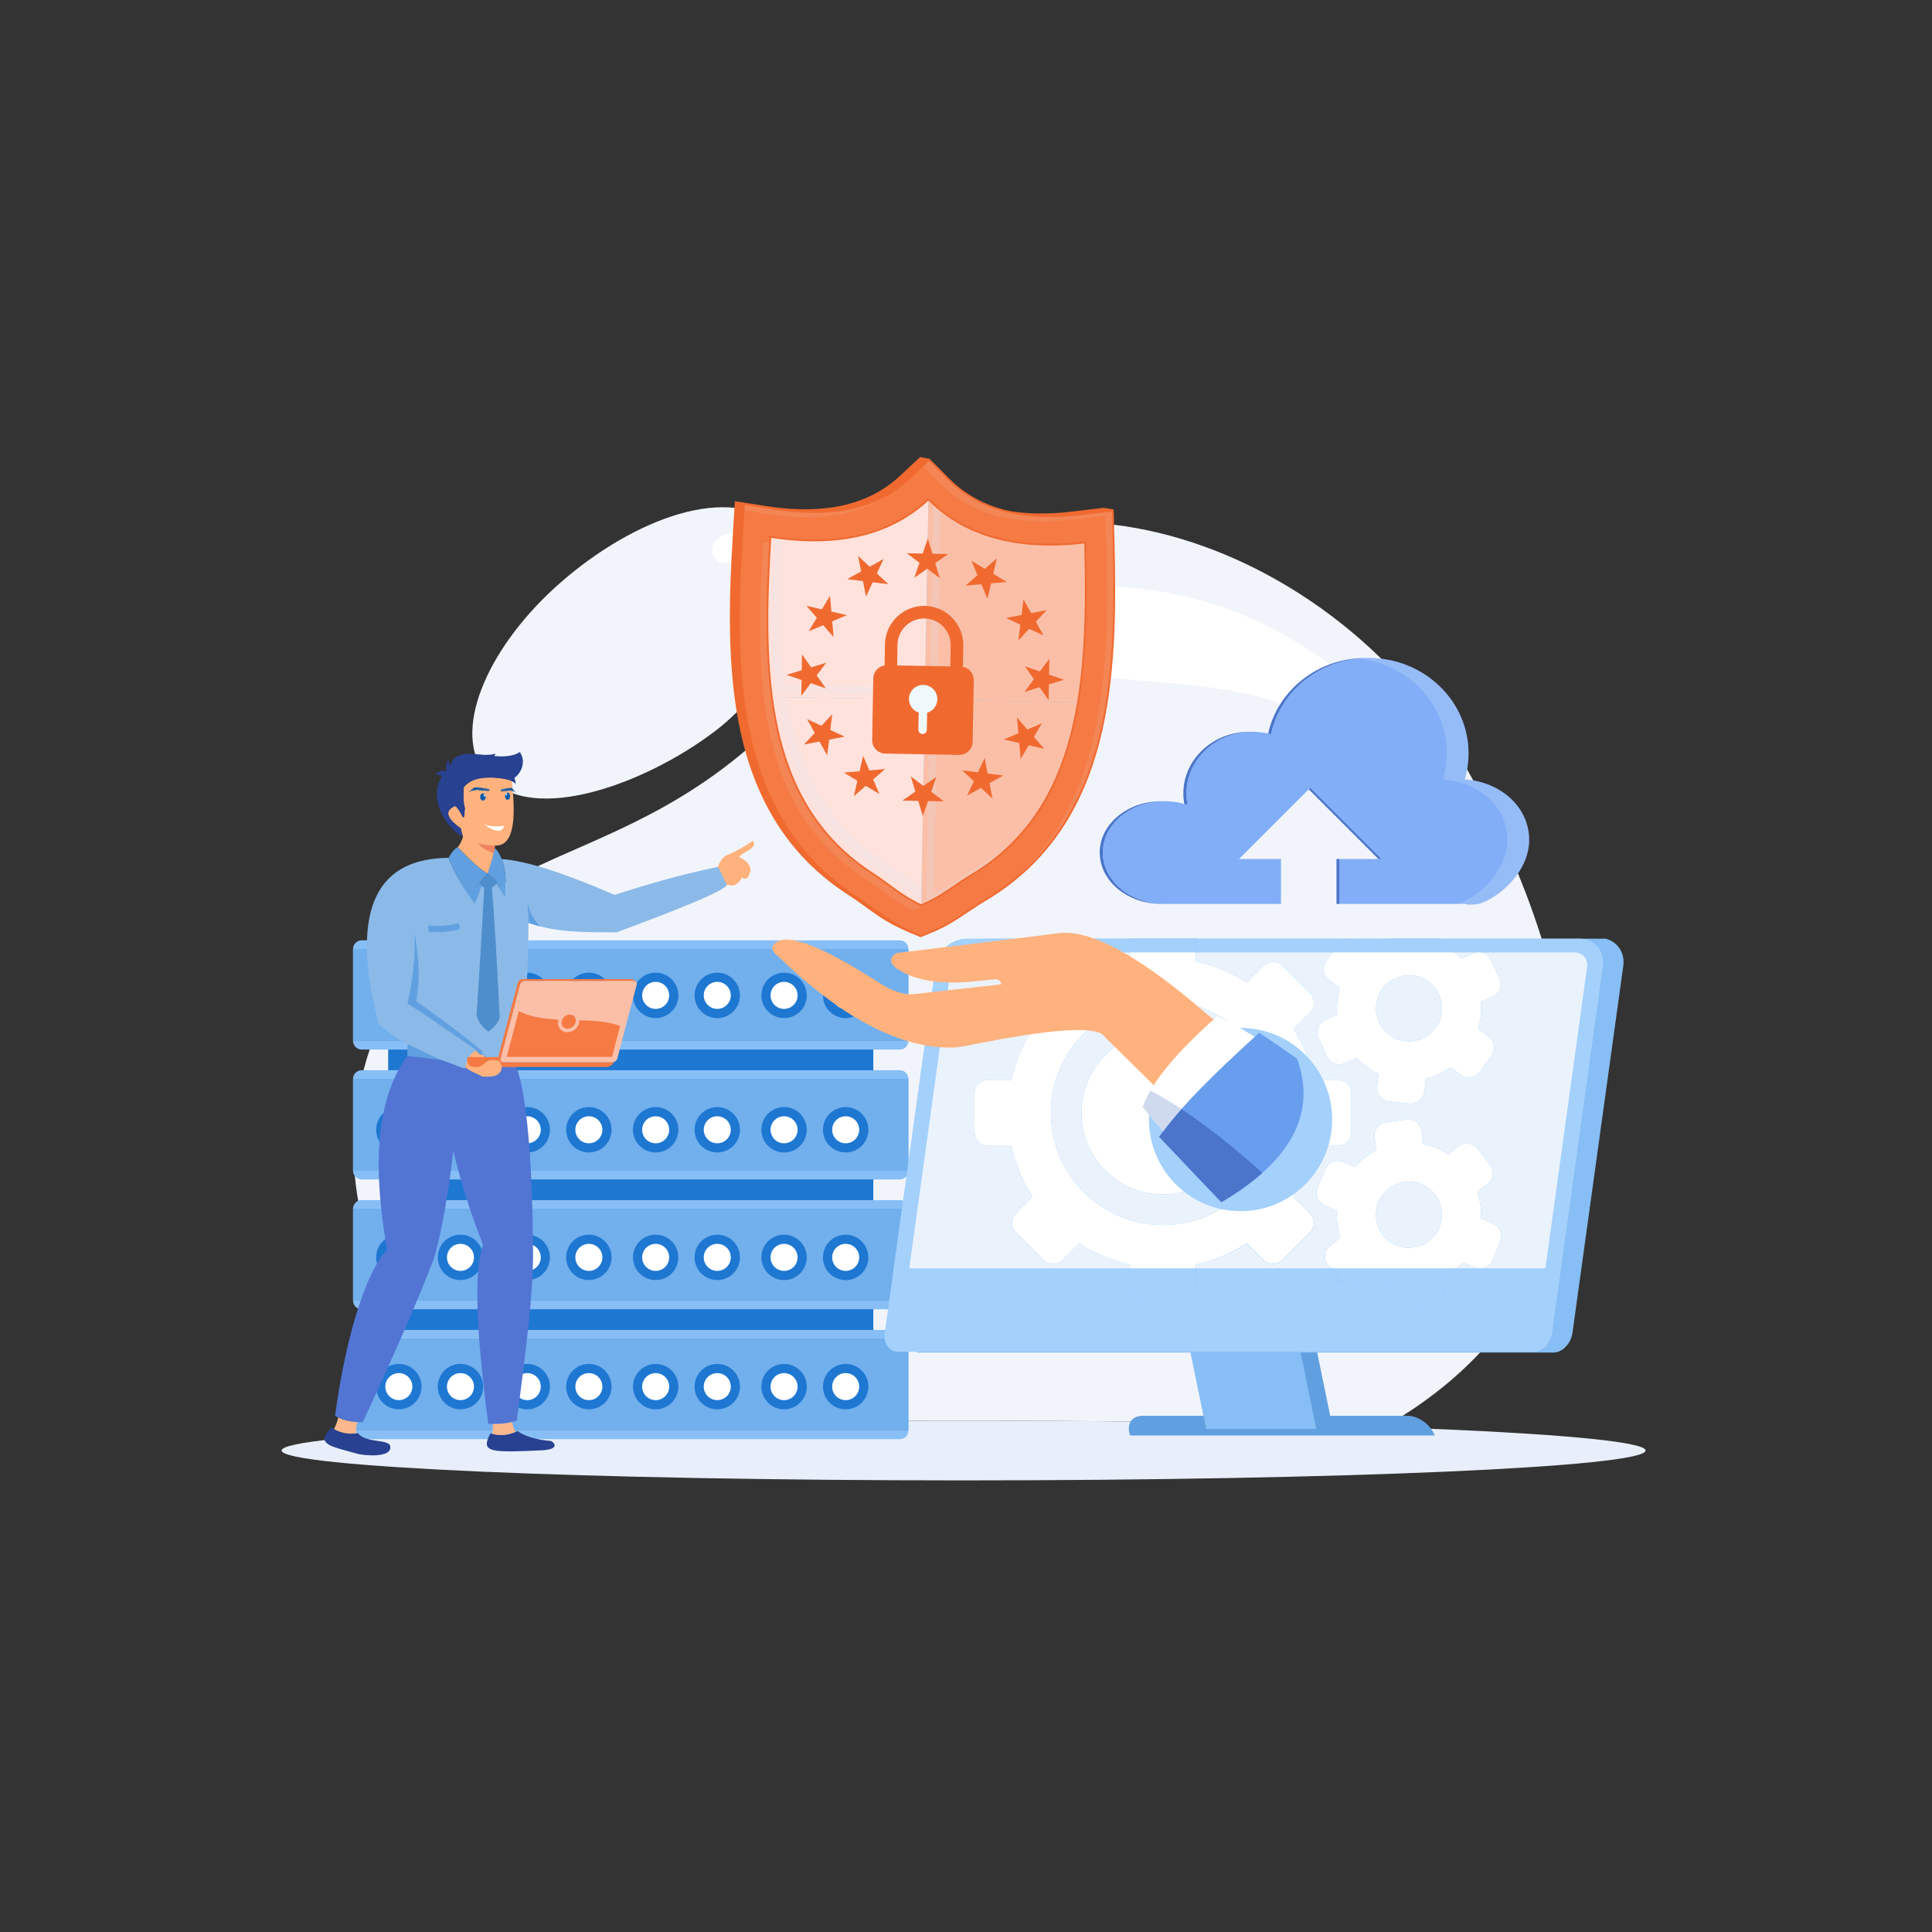 <svg xmlns="http://www.w3.org/2000/svg" enable-background="new 0 0 2500 2500" viewBox="0 0 2500 2500" id="hackers-stealing-personal-data">
  <rect x="0" y="0" width="2500" height="2500" fill="#333333" stroke="none"/>
  <g>
    <path fill="#f1f5fb" fill-rule="evenodd" d="M1246.88,1838.32c205.29,0,394.19,3.07,544.11,8.21c366.88-209.7,239.84-618.46,108.12-849.67
		c-183.34-321.78-616.54-437.44-795.74-180.69c-243.22,348.48-477.85,226.88-604.54,491.54
		c-126.69,264.66,65.71,518.38,203.94,538.83C852.69,1841.4,1041.61,1838.32,1246.88,1838.32L1246.88,1838.32z M925.43,945.97
		c-93.91,71.47-249.23,126.86-300.81,50.87c-38.54-56.77,8.94-163.28,101.9-244.03c92.9-80.7,217.37-129.54,285.21-70.12
		C1092.23,753.2,997.75,890.93,925.43,945.97z" clip-rule="evenodd"></path>
  </g>
  <g>
    <path fill="#e8effa" fill-rule="evenodd" d="M1246.88,1838.32c487.4,0,882.52,17.31,882.52,38.65c0,21.35-395.11,38.65-882.52,38.65
		s-882.52-17.31-882.52-38.65C364.37,1855.63,759.48,1838.32,1246.88,1838.32z" clip-rule="evenodd"></path>
  </g>
  <g>
    <path fill="#fff" fill-rule="evenodd" d="M1531.49,771.39c220.41,49.11,360.67,251.81,374.42,349.67c5.64,40.16-4.81-53.82-117.26-139.39
		c-100.49-76.47-178.72-90.64-298.26-99.89c-84.49-6.52-172.96-16.91-166.67-67.3C1328.68,774.7,1389.19,739.7,1531.49,771.39
		L1531.49,771.39z M955.13,689.41c37.95,2.28,61.05,33.45,62.64,69.38c0.67,15.28-11.33-24.68-53.4-30.25
		c-26.09-3.45-30.01,4.24-39.36-6.52C915.65,711.24,924.54,687.57,955.13,689.41z" clip-rule="evenodd"></path>
  </g>
  <g>
    <path fill="#fff" fill-rule="evenodd" d="M1182.81,912.67c-3.15,43.36-9.55,49.33-50.88,52.67c41.33,3.34,47.73,9.32,50.88,52.67
		c3.16-43.34,9.55-49.33,50.89-52.67C1192.36,961.99,1185.97,956.02,1182.81,912.67L1182.81,912.67z M1350.82,1027
		c-1.69,23.15-5.1,26.34-27.17,28.13c22.07,1.78,25.48,4.97,27.17,28.12c1.69-23.15,5.1-26.34,27.17-28.12
		C1355.91,1053.34,1352.51,1050.15,1350.82,1027L1350.82,1027z M1277.24,848.87c-1.7,23.44-5.16,26.67-27.51,28.48
		c22.35,1.8,25.81,5.03,27.51,28.47c1.71-23.44,5.17-26.67,27.52-28.47C1282.41,875.54,1278.95,872.31,1277.24,848.87z" clip-rule="evenodd"></path>
  </g>
  <g>
    <path fill="#fff" fill-rule="evenodd" d="M1121.89,1623.42c2.56,35.12,7.73,39.96,41.21,42.67c-33.48,2.7-38.66,7.55-41.21,42.66
		c-2.57-35.12-7.74-39.96-41.23-42.66C1114.15,1663.39,1119.32,1658.54,1121.89,1623.42L1121.89,1623.42z M985.78,1716.04
		c1.36,18.75,4.13,21.34,22,22.78c-17.87,1.45-20.64,4.03-22,22.78c-1.37-18.75-4.14-21.34-22.01-22.78
		C981.64,1737.38,984.41,1734.8,985.78,1716.04L985.78,1716.04z M1045.38,1571.74c1.38,18.99,4.18,21.61,22.29,23.07
		c-18.11,1.47-20.91,4.08-22.29,23.08c-1.39-18.99-4.18-21.61-22.29-23.08C1041.2,1593.35,1043.99,1590.73,1045.38,1571.74z" clip-rule="evenodd"></path>
  </g>
  <g>
    <path fill="#fff" fill-rule="evenodd" d="M1656.8,1536.85c-1.96,26.89-5.93,30.61-31.56,32.67c25.63,2.07,29.6,5.78,31.56,32.67
		c1.95-26.88,5.92-30.6,31.55-32.67C1662.72,1567.45,1658.75,1563.74,1656.8,1536.85L1656.8,1536.85z M1761.01,1607.77
		c-1.05,14.35-3.16,16.34-16.85,17.44c13.69,1.11,15.8,3.09,16.85,17.45c1.05-14.36,3.16-16.34,16.85-17.45
		C1764.17,1624.11,1762.06,1622.12,1761.01,1607.77L1761.01,1607.77z M1715.37,1497.27c-1.06,14.54-3.2,16.55-17.06,17.67
		c13.86,1.12,16,3.12,17.06,17.67c1.06-14.55,3.2-16.55,17.06-17.67C1718.58,1513.82,1716.43,1511.82,1715.37,1497.27z" clip-rule="evenodd"></path>
  </g>
  <g>
    <path fill="#f06a30" fill-rule="evenodd" d="M1215.92,616.67c45.97,46.14,110.25,52.62,172.19,45.22l40.21-4.8l12.77,2.2l-12.23,19.13l0.49,19.15
		c4.31,171.33-0.79,365.23-166.02,463.55c-23.98,14.27-61.75,12.82-69.01,40.9l-2.73,10.54l-11.87-4.6l-14.38-6.46
		c-26.47-11.88-44.06-28.22-67.51-43.35c-161.62-104.15-159.8-298.1-149.38-469.17l2.46-40.42l40.02,6.23
		c61.64,9.61,126.11,5.42,173.7-39.05l26.09-24.38l11.3,2.32l2.31,11.35L1215.92,616.67L1215.92,616.67z M1189.79,642.69
		c-49.16,45.95-117.34,62.12-204.55,48.54c-10.71,175.79-8.71,344.91,132.55,435.94c20.31,13.09,37.85,29.58,62.63,40.7
		c25.16-10.24,43.28-26.09,64.05-38.44c144.42-85.95,152.45-254.88,148.01-430.94C1304.85,708.96,1237.29,690.36,1189.79,642.69z" clip-rule="evenodd"></path>
  </g>
  <g>
    <path fill="#8bbae9" fill-rule="evenodd" d="M1201.47,646.15c-49.16,45.95-117.34,62.13-204.55,48.54c-10.72,175.79-8.71,344.9,132.55,435.95
		c20.31,13.09,37.85,29.57,62.63,40.69c25.16-10.24,43.28-26.09,64.05-38.44c144.42-85.94,152.45-254.88,148.01-430.94
		C1316.53,712.43,1248.97,693.82,1201.47,646.15z" clip-rule="evenodd"></path>
  </g>
  <g>
    <g>
      <path fill="#ffe2dc" fill-rule="evenodd" d="M998.77,901.82l198.09,3.53l4.62-259.21c-49.16,45.95-117.34,62.13-204.55,48.54
			C992.55,766.47,990.29,837.13,998.77,901.82z" clip-rule="evenodd"></path>
    </g>
    <g>
      <path fill="#fbbfa8" fill-rule="evenodd" d="M1201.47,646.15l-4.62,259.21l198.08,3.53c10.78-64.35,11.04-135.05,9.23-206.94
			C1316.53,712.43,1248.97,693.82,1201.47,646.15z" clip-rule="evenodd"></path>
    </g>
    <g>
      <path fill="#fbbfa8" fill-rule="evenodd" d="M1394.93,908.89l-198.08-3.53l-4.75,265.97c25.16-10.24,43.28-26.09,64.05-38.44
			C1341.6,1082.05,1379.31,1002.14,1394.93,908.89z" clip-rule="evenodd"></path>
    </g>
    <g>
      <path fill="#ffe2dc" fill-rule="evenodd" d="M1192.1,1171.33l4.75-265.97l-198.09-3.53c12.29,93.74,47.12,174.95,130.7,228.82
			C1149.78,1143.73,1167.32,1160.21,1192.1,1171.33z" clip-rule="evenodd"></path>
    </g>
    <g opacity=".17">
      <path fill="#d2e5f7" fill-rule="evenodd" d="M1015.21,886.13c-7.77-59.34-6.52-123.69-2.88-189.31c-3.06-0.36-6.15-0.76-9.26-1.21
			c-4.12,69.62-6.01,138.05,2.22,200.85l11.42,0.2C1016.17,893.17,1015.67,889.65,1015.21,886.13z" clip-rule="evenodd"></path>
    </g>
    <g opacity=".17">
      <path fill="#d2e5f7" fill-rule="evenodd" d="M1197.13,889.37l-181.93-3.24c0.46,3.53,0.96,7.04,1.49,10.53l180.25,3.21L1197.13,889.37z" clip-rule="evenodd"></path>
    </g>
    <g opacity=".17">
      <path fill="#d2e5f7" fill-rule="evenodd" d="M1207.78,652.21l-4.23,237.28l9.74,0.18l4.08-229.22C1214.1,657.81,1210.91,655.07,1207.78,652.21z" clip-rule="evenodd"></path>
    </g>
    <g opacity=".17">
      <polygon fill="#d2e5f7" fill-rule="evenodd" points="1213.29 889.66 1203.56 889.48 1203.37 899.99 1213.1 900.16" clip-rule="evenodd"></polygon>
    </g>
    <g opacity=".17">
      <path fill="#d2e5f7" fill-rule="evenodd" d="M1145.91,1114.93c-78.78-50.77-114.25-125.82-128.35-212.77l-11.53-0.21c12.92,91.42,48,170.51,129.95,223.32
			c18.52,11.93,34.75,26.7,56.26,37.65l0.29-15.66C1175.58,1137.13,1161.57,1125.03,1145.91,1114.93z" clip-rule="evenodd"></path>
    </g>
    <g opacity=".17">
      <path fill="#d2e5f7" fill-rule="evenodd" d="M1203.27,905.47l-4.38,245.38c3.1,1.68,6.31,3.28,9.65,4.78l4.46-249.99L1203.27,905.47z" clip-rule="evenodd"></path>
    </g>
    <g opacity=".17">
      <path fill="#d2e5f7" fill-rule="evenodd" d="M1208.55,1155.63c-3.34-1.5-6.55-3.1-9.65-4.78l-0.28,15.1c25.16-10.23,43.28-26.08,64.05-38.44
			c11.44-6.8,22.02-14.14,31.81-21.94c6.79-5.79,13.2-11.82,19.21-18.09c-12.3,10.75-25.94,20.68-41.09,29.7
			C1251.83,1129.55,1233.71,1145.4,1208.55,1155.63z" clip-rule="evenodd"></path>
    </g>
  </g>
  <g>
    <path fill="#f57a44" fill-rule="evenodd" d="M1227.59,620.14c45.97,46.14,110.26,52.62,172.2,45.22l40.21-4.8l1.01,40.48
		c4.32,171.31-0.78,365.23-166.01,463.54c-23.98,14.27-42.14,29.97-69.01,40.9l-14.61,5.94l-14.38-6.45
		c-26.47-11.88-44.06-28.23-67.51-43.34c-161.62-104.15-159.81-298.11-149.38-469.18l2.46-40.42l40.02,6.23
		c61.64,9.6,126.11,5.43,173.7-39.06l26.09-24.38L1227.59,620.14L1227.59,620.14z M1201.47,646.15
		c-49.16,45.95-117.34,62.13-204.55,48.54c-10.72,175.79-8.71,344.9,132.55,435.95c20.31,13.09,37.85,29.57,62.63,40.69
		c25.16-10.24,43.28-26.09,64.05-38.44c144.42-85.94,152.45-254.88,148.01-430.94C1316.53,712.43,1248.97,693.82,1201.47,646.15z" clip-rule="evenodd"></path>
  </g>
  <g opacity=".1">
    <path fill="#e6e6e6" fill-rule="evenodd" d="M1227.59,620.14c45.97,46.14,110.26,52.62,172.2,45.22l40.21-4.8l1.01,40.48
		c4.17,165.35-0.45,351.71-149.33,452.91c139.44-102.58,143.79-284.39,139.71-446.1l-1.02-40.48l-40.21,4.8
		c-61.95,7.4-126.23,0.92-172.2-45.22l-24.08-24.17l8.49-7.95L1227.59,620.14L1227.59,620.14z M962.09,660.27l0.49-8.23l40.02,6.23
		c53.05,8.27,108.22,6.31,152.89-22.76c-46.22,35.54-105.58,38.44-162.52,29.57L962.09,660.27L962.09,660.27z M1192.73,653.83
		c-5.16,4.28-10.53,8.26-16.09,11.93c5.26-3.98,10.33-8.24,15.21-12.8L1192.73,653.83L1192.73,653.83z M996.44,702.82
		c-3.03-0.4-6.06-0.84-9.14-1.31c-10.72,175.78-8.72,344.89,132.55,435.94c20.3,13.09,37.85,29.57,62.63,40.69
		c25.16-10.23,43.28-26.08,64.04-38.44c8.44-5.02,16.39-10.34,23.92-15.9c-4.62,3.13-9.37,6.16-14.3,9.09
		c-20.77,12.35-38.89,28.2-64.05,38.44c-24.78-11.13-42.33-27.6-62.63-40.69C990.38,1041,986.3,875.69,996.44,702.82z" clip-rule="evenodd"></path>
  </g>
  <g>
    <path fill="#f06a30" fill-rule="evenodd" d="M1228.39,619.34c22.81,22.9,50.18,35.96,79.56,42.38c29.42,6.44,60.85,6.21,91.71,2.52l40.21-4.8l1.23-0.15
		l0.03,1.23l1.02,40.49c2.16,85.73,1.97,177.13-19.46,259.46c-21.45,82.45-64.19,155.75-147.1,205.08
		c-7.95,4.73-15.32,9.67-22.6,14.54c-14.5,9.7-28.57,19.12-46.57,26.44l-14.6,5.94l-0.45,0.18l-0.44-0.19l-14.38-6.46
		c-17.72-7.96-31.45-17.87-45.59-28.08c-7.09-5.12-14.3-10.33-22.06-15.34c-81.1-52.26-121.19-127.04-139.69-210.2
		c-18.48-83.04-15.41-174.38-10.2-259.99l2.47-40.42l0.07-1.23l1.22,0.19l40.02,6.23c30.7,4.79,62.11,6.13,91.74,0.76
		c29.58-5.37,57.4-17.45,81.01-39.52l26.09-24.38l0.8-0.75l0.76,0.77L1228.39,619.34L1228.39,619.34z M1307.46,663.93
		c-29.75-6.51-57.51-19.76-80.66-43l-24.43-24.52l-25.29,23.64c-23.97,22.4-52.18,34.66-82.16,40.1
		c-29.89,5.42-61.56,4.07-92.48-0.75l-38.8-6.05l-2.38,39.19c-5.21,85.45-8.28,176.62,10.14,259.36
		c18.39,82.63,58.2,156.91,138.71,208.79c7.92,5.11,15.1,10.29,22.17,15.4c14.05,10.15,27.69,20,45.2,27.86l13.94,6.26l14.16-5.75
		c17.77-7.23,31.75-16.59,46.15-26.24c7.25-4.85,14.61-9.78,22.7-14.6c82.32-48.99,124.75-121.8,146.07-203.71
		c21.36-82.03,21.55-173.25,19.39-258.84l-0.99-39.24l-38.98,4.66C1368.83,670.19,1337.15,670.42,1307.46,663.93L1307.46,663.93z
		 M1201.44,647.71c-24.56,22.71-53.81,38.08-87.72,46.13c-33.92,8.04-72.51,8.76-115.75,2.15c-5.3,87.39-7.38,173.07,9.32,248.21
		c16.76,75.35,52.44,140.15,122.78,185.49c6.85,4.41,13.4,9.23,20.02,14.09h0.01c12.81,9.41,25.9,19.02,42.02,26.33
		c16.36-6.72,29.78-15.86,42.93-24.81l0,0c6.79-4.63,13.52-9.21,20.52-13.37c71.92-42.8,109.89-106.28,129.31-181
		c19.38-74.49,20.36-160.19,18.17-247.71c-43.45,5.06-81.99,2.97-115.59-6.28C1253.85,687.69,1225.18,671.28,1201.44,647.71
		L1201.44,647.71z M1113.2,691.65c-33.94,8.05-72.66,8.7-116.12,1.93l-1.22-0.18l-0.07,1.23c-5.36,87.97-7.55,174.29,9.31,250.06
		c16.88,75.9,52.84,141.19,123.75,186.89c6.84,4.41,13.35,9.19,19.92,14.02l0,0c13.02,9.57,26.33,19.34,42.86,26.76l0.44,0.19
		l0.44-0.18c16.79-6.83,30.43-16.12,43.79-25.21l0,0c6.74-4.59,13.42-9.14,20.4-13.3c72.5-43.14,110.77-107.11,130.35-182.36
		c19.53-75.11,20.44-161.46,18.22-249.57l-0.04-1.23l-1.22,0.14c-43.67,5.22-82.33,3.2-115.96-6.06
		c-33.59-9.24-62.19-25.72-85.8-49.41l-0.77-0.77l-0.79,0.75C1176.26,668.17,1147.09,683.61,1113.2,691.65z" clip-rule="evenodd"></path>
  </g>
  <g>
    <g>
      <path fill="#f06a30" fill-rule="evenodd" d="M1160.93,861.1l68.8,1.22c0.16-9.01,0.32-18.02,0.48-27.02c0.17-9.46-3.55-18.12-9.68-24.47
			c-6.13-6.35-14.66-10.38-24.11-10.55c-9.46-0.17-18.12,3.55-24.47,9.68c-6.35,6.13-10.38,14.66-10.55,24.11L1160.93,861.1
			L1160.93,861.1z M1246.01,862.61l-0.01,0.25c8.09,1.53,14.19,8.75,14.04,17.25l-1.43,79.8c-0.17,9.48-8.06,17.1-17.54,16.93
			l-95.55-1.7c-9.48-0.17-17.1-8.07-16.93-17.55l1.42-79.79c0.15-8.5,6.5-15.5,14.64-16.74l0.48-27.27
			c0.25-13.95,6.18-26.52,15.52-35.54c9.35-9.01,22.13-14.49,36.07-14.24c13.94,0.25,26.51,6.18,35.53,15.52
			c9.02,9.35,14.49,22.13,14.24,36.07C1246.33,844.6,1246.17,853.6,1246.01,862.61z" clip-rule="evenodd"></path>
    </g>
    <g>
      <path fill="#eff9fc" fill-rule="evenodd" d="M1194.89,886.26c10.15,0.18,18.23,8.56,18.05,18.71c-0.15,8.25-5.71,15.13-13.23,17.32l-0.4,22.2
			c-0.05,3-2.55,5.42-5.56,5.36l0,0c-3-0.05-5.42-2.56-5.36-5.56l0.4-22.2c-7.44-2.46-12.75-9.54-12.61-17.78
			C1176.37,894.16,1184.74,886.08,1194.89,886.26z" clip-rule="evenodd"></path>
    </g>
  </g>
  <g>
    <polygon fill="#f06a30" fill-rule="evenodd" points="1210.26 728.63 1216.24 748.25 1199.87 735.91 1183.07 747.65 1183.07 747.65 1189.76 728.27 1173.4 715.94 1173.39 715.93 1193.89 716.29 1200.53 697.03 1200.56 696.94 1200.56 696.91 1200.57 696.95 1206.56 716.52 1227.05 716.89" clip-rule="evenodd"></polygon>
  </g>
  <g>
    <polygon fill="#f06a30" fill-rule="evenodd" points="1282.43 754.88 1277.81 774.86 1269.8 755.98 1249.38 757.77 1249.38 757.77 1264.86 744.31 1256.86 725.46 1256.85 725.45 1274.43 736.01 1289.81 722.64 1289.88 722.58 1289.9 722.56 1289.89 722.6 1285.28 742.54 1302.85 753.11" clip-rule="evenodd"></polygon>
  </g>
  <g>
    <polygon fill="#f06a30" fill-rule="evenodd" points="1331.81 813.7 1317.82 828.69 1320.32 808.34 1301.75 799.67 1301.75 799.67 1321.87 795.77 1324.38 775.44 1324.38 775.42 1334.31 793.35 1354.32 789.47 1354.41 789.46 1354.44 789.45 1354.41 789.47 1340.45 804.43 1350.38 822.37" clip-rule="evenodd"></polygon>
  </g>
  <g>
    <polygon fill="#f06a30" fill-rule="evenodd" points="1345.16 889.33 1325.56 895.32 1337.9 878.94 1326.15 862.15 1326.15 862.15 1345.53 868.83 1357.86 852.48 1357.87 852.46 1357.51 872.96 1376.77 879.6 1376.87 879.64 1376.89 879.64 1376.86 879.65 1357.28 885.63 1356.92 906.12" clip-rule="evenodd"></polygon>
  </g>
  <g>
    <polygon fill="#f06a30" fill-rule="evenodd" points="1318.92 961.5 1298.94 956.88 1317.82 948.87 1316.04 928.45 1316.04 928.45 1329.48 943.94 1348.34 935.94 1348.36 935.93 1337.79 953.5 1351.16 968.89 1351.22 968.96 1351.23 968.97 1351.21 968.97 1331.26 964.35 1320.69 981.92" clip-rule="evenodd"></polygon>
  </g>
  <g>
    <polygon fill="#f06a30" fill-rule="evenodd" points="1260.11 1010.88 1245.11 996.89 1265.46 999.39 1274.13 980.82 1274.13 980.82 1278.03 1000.95 1298.36 1003.45 1298.38 1003.45 1280.45 1013.39 1284.33 1033.39 1284.34 1033.49 1284.35 1033.52 1284.33 1033.49 1269.36 1019.52 1251.43 1029.46" clip-rule="evenodd"></polygon>
  </g>
  <g>
    <polygon fill="#f06a30" fill-rule="evenodd" points="1184.47 1024.24 1178.49 1004.63 1194.85 1016.98 1211.65 1005.22 1211.65 1005.22 1204.97 1024.6 1221.33 1036.93 1221.34 1036.94 1200.85 1036.58 1194.2 1055.85 1194.17 1055.94 1194.16 1055.96 1194.15 1055.93 1188.18 1036.36 1167.68 1035.99" clip-rule="evenodd"></polygon>
  </g>
  <g>
    <polygon fill="#f06a30" fill-rule="evenodd" points="1112.3 997.99 1116.91 978.01 1124.92 996.89 1145.35 995.12 1145.35 995.12 1129.87 1008.56 1137.87 1027.42 1137.88 1027.43 1120.31 1016.87 1104.92 1030.23 1104.84 1030.29 1104.83 1030.31 1104.83 1030.28 1109.45 1010.33 1091.88 999.77" clip-rule="evenodd"></polygon>
  </g>
  <g>
    <polygon fill="#f06a30" fill-rule="evenodd" points="1062.92 939.18 1076.91 924.18 1074.4 944.53 1092.98 953.21 1092.98 953.21 1072.85 957.11 1070.35 977.44 1070.35 977.46 1060.42 959.52 1040.41 963.4 1040.31 963.42 1040.29 963.43 1040.31 963.4 1054.28 948.44 1044.35 930.5" clip-rule="evenodd"></polygon>
  </g>
  <g>
    <polygon fill="#f06a30" fill-rule="evenodd" points="1049.56 863.55 1069.17 857.56 1056.83 873.93 1068.58 890.73 1068.58 890.73 1049.2 884.04 1036.86 900.4 1036.85 900.41 1037.22 879.92 1017.95 873.27 1017.86 873.24 1017.84 873.23 1017.87 873.23 1037.45 867.25 1037.81 846.75" clip-rule="evenodd"></polygon>
  </g>
  <g>
    <polygon fill="#f06a30" fill-rule="evenodd" points="1075.81 791.37 1095.78 795.99 1076.91 804 1078.69 824.42 1078.69 824.42 1065.24 808.94 1046.38 816.94 1046.37 816.95 1056.94 799.38 1043.57 783.99 1043.5 783.91 1043.5 783.91 1043.52 783.91 1063.47 788.52 1074.03 770.95" clip-rule="evenodd"></polygon>
  </g>
  <g>
    <polygon fill="#f06a30" fill-rule="evenodd" points="1134.63 742 1149.62 755.98 1129.27 753.48 1120.6 772.05 1120.6 772.05 1116.69 751.92 1096.36 749.42 1096.34 749.42 1114.28 739.49 1110.4 719.48 1110.38 719.38 1110.37 719.37 1110.4 719.38 1125.36 733.35 1143.29 723.42" clip-rule="evenodd"></polygon>
  </g>
  <g>
    <path fill="#81aef7" fill-rule="evenodd" d="M1506.78,1036.78c10.6,0,20.72,1.73,29.97,4.86c-0.98-4.86-1.51-9.86-1.51-14.99
		c0-44.03,38.24-79.71,85.4-79.71c8.36,0,16.44,1.13,24.09,3.21c11.93-56.34,64.03-98.75,126.49-98.75
		c71.28,0,129.06,55.23,129.06,123.37c0,11.71-1.7,23.04-4.89,33.77c46.63,3.15,83.35,35.92,83.35,78.21
		c0,42.29-40.43,75.92-65.3,82.88c-3.73,1.04-8.81,0.98-14.79,0h-165.22v-58.1h54.28l-92.2-92.2l-92.21,92.2h54.29v58.1h-150.82
		c-44.03,0-79.72-29.74-79.72-66.43C1427.05,1066.53,1462.75,1036.78,1506.78,1036.78z" clip-rule="evenodd"></path>
  </g>
  <g opacity=".17">
    <path fill="#fff" fill-rule="evenodd" d="M1925.24,1031.93c15.7,13.97,25.36,33.15,25.36,54.84c0,22.21-11.16,42.04-25.36,56.87
		c-12.83,13.4-28.14,22.71-39.95,26.01h13.35c5.98,0.98,11.06,1.04,14.79,0c3.66-1.03,7.65-2.63,11.81-4.75
		c24.08-12.29,53.5-42.06,53.5-78.13c0-32.71-21.97-59.72-53.5-71.74c-9.23-3.52-19.28-5.75-29.85-6.46
		c3.19-10.73,4.89-22.06,4.89-33.77c0-68.14-57.78-123.37-129.06-123.37c-4.75,0-9.45,0.25-14.07,0.73
		c64.67,6.71,115,59.06,115,122.64c0,8.33-0.86,16.45-2.5,24.32c-0.68,3.2-1.48,6.35-2.4,9.46
		C1889.96,1010.09,1910.32,1018.65,1925.24,1031.93z" clip-rule="evenodd"></path>
  </g>
  <g>
    <path fill="#4a75cb" fill-rule="evenodd" d="M1502.77,1036.78c0.68,0,1.35,0.01,2.03,0.02c-43.12,0.88-77.75,30.28-77.75,66.41
		c0,36.69,35.7,66.43,79.72,66.43h-4.01c-44.03,0-79.72-29.74-79.72-66.43C1423.05,1066.53,1458.74,1036.78,1502.77,1036.78
		L1502.77,1036.78z M1532.49,1040.32c-0.82-4.43-1.25-9-1.25-13.66c0-44.03,38.23-79.71,85.41-79.71c0.69,0,1.38,0.01,2.06,0.02
		c-46.27,0.97-83.46,36.28-83.46,79.7c0,5.12,0.52,10.13,1.51,14.99C1535.35,1041.17,1533.93,1040.73,1532.49,1040.32
		L1532.49,1040.32z M1640.93,949.21c12.33-55.86,64.18-97.8,126.28-97.8c0.62,0,1.24,0.02,1.87,0.03
		c-61.5,0.96-112.55,43.04-124.35,98.73C1643.47,949.82,1642.21,949.5,1640.93,949.21L1640.93,949.21z M1904.92,1170.35
		c-2.98,0.18-6.45-0.07-10.28-0.7h4.01C1900.87,1170.01,1902.96,1170.25,1904.92,1170.35L1904.92,1170.35z M1733.42,1169.64h-4.01
		v-58.1h4.01V1169.64L1733.42,1169.64z M1783.7,1111.54h4.01l-92.2-92.2l-2.01,2L1783.7,1111.54z" clip-rule="evenodd"></path>
  </g>
  <g>
    <g>
      <rect width="627.78" height="579.33" x="502.28" y="1254.66" fill="#1e77d1" fill-rule="evenodd" clip-rule="evenodd"></rect>
    </g>
    <g>
      <path fill="#87bef5" fill-rule="evenodd" d="M467.96,1216.82h696.41c6.11,0,11.1,4.99,11.1,11.1v119.1c0,6.11-4.99,11.1-11.1,11.1H467.96
			c-6.11,0-11.11-4.99-11.11-11.1v-119.1C456.86,1221.81,461.86,1216.82,467.96,1216.82z" clip-rule="evenodd"></path>
    </g>
    <g>
      <polygon fill="#71afed" fill-rule="evenodd" points="1175.47 1227.92 1175.47 1227.92 1175.47 1347.02 1175.47 1347.02 456.86 1347.02 456.86 1347.02 456.86 1227.92 456.86 1227.92" clip-rule="evenodd"></polygon>
    </g>
    <g>
      <path fill="#87bef5" fill-rule="evenodd" d="M467.96,1384.86h696.41c6.11,0,11.1,5,11.1,11.11v119.09c0,6.11-4.99,11.11-11.1,11.11H467.96
			c-6.11,0-11.11-5-11.11-11.11v-119.09C456.86,1389.86,461.86,1384.86,467.96,1384.86z" clip-rule="evenodd"></path>
    </g>
    <g>
      <polygon fill="#71afed" fill-rule="evenodd" points="1175.47 1395.96 1175.47 1395.96 1175.47 1515.06 1175.47 1515.06 456.86 1515.06 456.86 1515.06 456.86 1395.96 456.86 1395.96" clip-rule="evenodd"></polygon>
    </g>
    <g>
      <path fill="#87bef5" fill-rule="evenodd" d="M467.96,1552.91h696.41c6.11,0,11.1,5,11.1,11.11v119.09c0,6.11-4.99,11.11-11.1,11.11H467.96
			c-6.11,0-11.11-5-11.11-11.11v-119.09C456.86,1557.91,461.86,1552.91,467.96,1552.91z" clip-rule="evenodd"></path>
    </g>
    <g>
      <polygon fill="#71afed" fill-rule="evenodd" points="1175.47 1564.01 1175.47 1564.02 1175.47 1683.11 1175.47 1683.12 456.86 1683.12 456.86 1683.11 456.86 1564.02 456.86 1564.01" clip-rule="evenodd"></polygon>
    </g>
    <g>
      <path fill="#87bef5" fill-rule="evenodd" d="M467.96,1720.96h696.41c6.11,0,11.1,4.99,11.1,11.1v119.1c0,6.11-4.99,11.1-11.1,11.1H467.96
			c-6.11,0-11.11-4.99-11.11-11.1v-119.1C456.86,1725.95,461.86,1720.96,467.96,1720.96z" clip-rule="evenodd"></path>
    </g>
    <g>
      <polygon fill="#71afed" fill-rule="evenodd" points="1175.47 1732.05 1175.47 1732.05 1175.47 1851.15 1175.47 1851.15 456.86 1851.15 456.86 1851.15 456.86 1732.05 456.86 1732.05" clip-rule="evenodd"></polygon>
    </g>
  </g>
  <g>
    <g>
      <circle cx="516.1" cy="1288.02" r="29.37" fill="#1e77d1" fill-rule="evenodd" clip-rule="evenodd"></circle>
    </g>
    <g>
      <path fill="#fff" fill-rule="evenodd" d="M516.1,1270.52c9.66,0,17.5,7.84,17.5,17.5c0,9.66-7.84,17.5-17.5,17.5c-9.66,0-17.5-7.84-17.5-17.5
			C498.6,1278.36,506.44,1270.52,516.1,1270.52z" clip-rule="evenodd"></path>
    </g>
    <g>
      <path fill="#1e77d1" fill-rule="evenodd" d="M595.83,1258.65c16.22,0,29.37,13.15,29.37,29.37s-13.15,29.37-29.37,29.37
			c-16.21,0-29.36-13.15-29.36-29.37S579.62,1258.65,595.83,1258.65z" clip-rule="evenodd"></path>
    </g>
    <g>
      <path fill="#fff" fill-rule="evenodd" d="M595.83,1270.52c9.67,0,17.5,7.84,17.5,17.5c0,9.66-7.83,17.5-17.5,17.5c-9.66,0-17.49-7.84-17.49-17.5
			C578.34,1278.36,586.17,1270.52,595.83,1270.52z" clip-rule="evenodd"></path>
    </g>
  </g>
  <g>
    <g>
      <circle cx="682.26" cy="1288.02" r="29.37" fill="#1e77d1" fill-rule="evenodd" clip-rule="evenodd" transform="rotate(-22.341 682.358 1288.153)"></circle>
    </g>
    <g>
      <path fill="#fff" fill-rule="evenodd" d="M682.26,1270.52c9.67,0,17.5,7.84,17.5,17.5c0,9.66-7.83,17.5-17.5,17.5c-9.66,0-17.49-7.84-17.49-17.5
			C664.77,1278.36,672.6,1270.52,682.26,1270.52z" clip-rule="evenodd"></path>
    </g>
    <g>
      <path fill="#1e77d1" fill-rule="evenodd" d="M761.98,1258.65c16.22,0,29.37,13.15,29.37,29.37s-13.15,29.37-29.37,29.37
			c-16.21,0-29.36-13.15-29.36-29.37S745.77,1258.65,761.98,1258.65z" clip-rule="evenodd"></path>
    </g>
    <g>
      <path fill="#fff" fill-rule="evenodd" d="M761.98,1270.52c9.67,0,17.5,7.84,17.5,17.5c0,9.66-7.83,17.5-17.5,17.5c-9.66,0-17.49-7.84-17.49-17.5
			C744.49,1278.36,752.33,1270.52,761.98,1270.52z" clip-rule="evenodd"></path>
    </g>
  </g>
  <g>
    <g>
      <path fill="#1e77d1" fill-rule="evenodd" d="M848.42,1258.65c16.22,0,29.37,13.15,29.37,29.37s-13.15,29.37-29.37,29.37
			c-16.21,0-29.36-13.15-29.36-29.37S832.21,1258.65,848.42,1258.65z" clip-rule="evenodd"></path>
    </g>
    <g>
      <path fill="#fff" fill-rule="evenodd" d="M848.42,1270.52c9.67,0,17.5,7.84,17.5,17.5c0,9.66-7.83,17.5-17.5,17.5c-9.66,0-17.49-7.84-17.49-17.5
			C830.93,1278.36,838.76,1270.52,848.42,1270.52z" clip-rule="evenodd"></path>
    </g>
    <g>
      <path fill="#1e77d1" fill-rule="evenodd" d="M928.15,1258.65c16.21,0,29.36,13.15,29.36,29.37s-13.15,29.37-29.36,29.37
			c-16.22,0-29.37-13.15-29.37-29.37S911.93,1258.65,928.15,1258.65z" clip-rule="evenodd"></path>
    </g>
    <g>
      <path fill="#fff" fill-rule="evenodd" d="M928.15,1270.52c9.66,0,17.49,7.84,17.49,17.5c0,9.66-7.83,17.5-17.49,17.5c-9.67,0-17.5-7.84-17.5-17.5
			C910.65,1278.36,918.48,1270.52,928.15,1270.52z" clip-rule="evenodd"></path>
    </g>
  </g>
  <g>
    <g>
      <path fill="#1e77d1" fill-rule="evenodd" d="M1014.59,1258.65c16.21,0,29.36,13.15,29.36,29.37s-13.15,29.37-29.36,29.37
			c-16.22,0-29.37-13.15-29.37-29.37S998.37,1258.65,1014.59,1258.65z" clip-rule="evenodd"></path>
    </g>
    <g>
      <path fill="#fff" fill-rule="evenodd" d="M1014.59,1270.52c9.66,0,17.49,7.84,17.49,17.5c0,9.66-7.83,17.5-17.49,17.5c-9.67,0-17.5-7.84-17.5-17.5
			C997.09,1278.36,1004.92,1270.52,1014.59,1270.52z" clip-rule="evenodd"></path>
    </g>
    <g>
      <circle cx="1094.31" cy="1288.02" r="29.37" fill="#1e77d1" fill-rule="evenodd" clip-rule="evenodd" transform="rotate(-22.347 1094.426 1288.133)"></circle>
    </g>
    <g>
      <path fill="#fff" fill-rule="evenodd" d="M1094.31,1270.52c9.66,0,17.49,7.84,17.49,17.5c0,9.66-7.83,17.5-17.49,17.5c-9.67,0-17.5-7.84-17.5-17.5
			C1076.81,1278.36,1084.64,1270.52,1094.31,1270.52z" clip-rule="evenodd"></path>
    </g>
  </g>
  <g>
    <g>
      <path fill="#1e77d1" fill-rule="evenodd" d="M516.1,1432.55c16.22,0,29.37,13.15,29.37,29.37c0,16.21-13.15,29.36-29.37,29.36
			c-16.22,0-29.37-13.15-29.37-29.36C486.73,1445.7,499.89,1432.55,516.1,1432.55z" clip-rule="evenodd"></path>
    </g>
    <g>
      <path fill="#fff" fill-rule="evenodd" d="M516.1,1444.43c9.66,0,17.5,7.83,17.5,17.5c0,9.66-7.84,17.49-17.5,17.49c-9.66,0-17.5-7.83-17.5-17.49
			C498.6,1452.26,506.44,1444.43,516.1,1444.43z" clip-rule="evenodd"></path>
    </g>
    <g>
      <path fill="#1e77d1" fill-rule="evenodd" d="M595.83,1432.55c16.22,0,29.37,13.15,29.37,29.37c0,16.21-13.15,29.36-29.37,29.36
			c-16.21,0-29.36-13.15-29.36-29.36C566.47,1445.7,579.62,1432.55,595.83,1432.55z" clip-rule="evenodd"></path>
    </g>
    <g>
      <path fill="#fff" fill-rule="evenodd" d="M595.83,1444.43c9.67,0,17.5,7.83,17.5,17.5c0,9.66-7.83,17.49-17.5,17.49c-9.66,0-17.49-7.83-17.49-17.49
			C578.34,1452.26,586.17,1444.43,595.83,1444.43z" clip-rule="evenodd"></path>
    </g>
  </g>
  <g>
    <g>
      <path fill="#1e77d1" fill-rule="evenodd" d="M682.26,1432.55c16.22,0,29.37,13.15,29.37,29.37c0,16.21-13.15,29.36-29.37,29.36
			c-16.22,0-29.37-13.15-29.37-29.36C652.89,1445.7,666.04,1432.55,682.26,1432.55z" clip-rule="evenodd"></path>
    </g>
    <g>
      <path fill="#fff" fill-rule="evenodd" d="M682.26,1444.43c9.67,0,17.5,7.83,17.5,17.5c0,9.66-7.83,17.49-17.5,17.49c-9.66,0-17.49-7.83-17.49-17.49
			C664.77,1452.26,672.6,1444.43,682.26,1444.43z" clip-rule="evenodd"></path>
    </g>
    <g>
      <path fill="#1e77d1" fill-rule="evenodd" d="M761.98,1432.55c16.22,0,29.37,13.15,29.37,29.37c0,16.21-13.15,29.36-29.37,29.36
			c-16.21,0-29.36-13.15-29.36-29.36C732.62,1445.7,745.77,1432.55,761.98,1432.55z" clip-rule="evenodd"></path>
    </g>
    <g>
      <path fill="#fff" fill-rule="evenodd" d="M761.98,1444.43c9.67,0,17.5,7.83,17.5,17.5c0,9.66-7.83,17.49-17.5,17.49c-9.66,0-17.49-7.83-17.49-17.49
			C744.49,1452.26,752.33,1444.43,761.98,1444.43z" clip-rule="evenodd"></path>
    </g>
  </g>
  <g>
    <g>
      <path fill="#1e77d1" fill-rule="evenodd" d="M848.42,1432.55c16.22,0,29.37,13.15,29.37,29.37c0,16.21-13.15,29.36-29.37,29.36
			c-16.21,0-29.36-13.15-29.36-29.36C819.06,1445.7,832.21,1432.55,848.42,1432.55z" clip-rule="evenodd"></path>
    </g>
    <g>
      <path fill="#fff" fill-rule="evenodd" d="M848.42,1444.43c9.67,0,17.5,7.83,17.5,17.5c0,9.66-7.83,17.49-17.5,17.49c-9.66,0-17.49-7.83-17.49-17.49
			C830.93,1452.26,838.76,1444.43,848.42,1444.43z" clip-rule="evenodd"></path>
    </g>
    <g>
      <path fill="#1e77d1" fill-rule="evenodd" d="M928.15,1432.55c16.21,0,29.36,13.15,29.36,29.37c0,16.21-13.15,29.36-29.36,29.36
			c-16.22,0-29.37-13.15-29.37-29.36C898.78,1445.7,911.93,1432.55,928.15,1432.55z" clip-rule="evenodd"></path>
    </g>
    <g>
      <path fill="#fff" fill-rule="evenodd" d="M928.15,1444.43c9.66,0,17.49,7.83,17.49,17.5c0,9.66-7.83,17.49-17.49,17.49c-9.67,0-17.5-7.83-17.5-17.49
			C910.65,1452.26,918.48,1444.43,928.15,1444.43z" clip-rule="evenodd"></path>
    </g>
  </g>
  <g>
    <g>
      <path fill="#1e77d1" fill-rule="evenodd" d="M1014.59,1432.55c16.21,0,29.36,13.15,29.36,29.37c0,16.21-13.15,29.36-29.36,29.36
			c-16.22,0-29.37-13.15-29.37-29.36C985.22,1445.7,998.37,1432.55,1014.59,1432.55z" clip-rule="evenodd"></path>
    </g>
    <g>
      <path fill="#fff" fill-rule="evenodd" d="M1014.59,1444.43c9.66,0,17.49,7.83,17.49,17.5c0,9.66-7.83,17.49-17.49,17.49c-9.67,0-17.5-7.83-17.5-17.49
			C997.09,1452.26,1004.92,1444.43,1014.59,1444.43z" clip-rule="evenodd"></path>
    </g>
    <g>
      <path fill="#1e77d1" fill-rule="evenodd" d="M1094.31,1432.55c16.22,0,29.37,13.15,29.37,29.37c0,16.21-13.15,29.36-29.37,29.36
			s-29.37-13.15-29.37-29.36C1064.94,1445.7,1078.09,1432.55,1094.31,1432.55z" clip-rule="evenodd"></path>
    </g>
    <g>
      <path fill="#fff" fill-rule="evenodd" d="M1094.31,1444.43c9.66,0,17.49,7.83,17.49,17.5c0,9.66-7.83,17.49-17.49,17.49c-9.67,0-17.5-7.83-17.5-17.49
			C1076.81,1452.26,1084.64,1444.43,1094.31,1444.43z" clip-rule="evenodd"></path>
    </g>
  </g>
  <g>
    <g>
      <circle cx="516.1" cy="1627.03" r="29.37" fill="#1e77d1" fill-rule="evenodd" clip-rule="evenodd"></circle>
    </g>
    <g>
      <path fill="#fff" fill-rule="evenodd" d="M516.1,1609.53c9.66,0,17.5,7.84,17.5,17.5c0,9.66-7.84,17.5-17.5,17.5c-9.66,0-17.5-7.84-17.5-17.5
			C498.6,1617.37,506.44,1609.53,516.1,1609.53z" clip-rule="evenodd"></path>
    </g>
    <g>
      <path fill="#1e77d1" fill-rule="evenodd" d="M595.83,1597.66c16.22,0,29.37,13.15,29.37,29.37c0,16.22-13.15,29.37-29.37,29.37
			c-16.21,0-29.36-13.15-29.36-29.37C566.47,1610.8,579.62,1597.66,595.83,1597.66z" clip-rule="evenodd"></path>
    </g>
    <g>
      <path fill="#fff" fill-rule="evenodd" d="M595.83,1609.53c9.67,0,17.5,7.84,17.5,17.5c0,9.66-7.83,17.5-17.5,17.5c-9.66,0-17.49-7.84-17.49-17.5
			C578.34,1617.37,586.17,1609.53,595.83,1609.53z" clip-rule="evenodd"></path>
    </g>
  </g>
  <g>
    <g>
      <circle cx="682.26" cy="1627.03" r="29.37" fill="#1e77d1" fill-rule="evenodd" clip-rule="evenodd" transform="rotate(-22.341 682.363 1627.2)"></circle>
    </g>
    <g>
      <path fill="#fff" fill-rule="evenodd" d="M682.26,1609.53c9.67,0,17.5,7.84,17.5,17.5c0,9.66-7.83,17.5-17.5,17.5c-9.66,0-17.49-7.84-17.49-17.5
			C664.77,1617.37,672.6,1609.53,682.26,1609.53z" clip-rule="evenodd"></path>
    </g>
    <g>
      <path fill="#1e77d1" fill-rule="evenodd" d="M761.98,1597.66c16.22,0,29.37,13.15,29.37,29.37c0,16.22-13.15,29.37-29.37,29.37
			c-16.21,0-29.36-13.15-29.36-29.37C732.62,1610.8,745.77,1597.66,761.98,1597.66z" clip-rule="evenodd"></path>
    </g>
    <g>
      <path fill="#fff" fill-rule="evenodd" d="M761.98,1609.53c9.67,0,17.5,7.84,17.5,17.5c0,9.66-7.83,17.5-17.5,17.5c-9.66,0-17.49-7.84-17.49-17.5
			C744.49,1617.37,752.33,1609.53,761.98,1609.53z" clip-rule="evenodd"></path>
    </g>
  </g>
  <g>
    <g>
      <path fill="#1e77d1" fill-rule="evenodd" d="M848.42,1597.66c16.22,0,29.37,13.15,29.37,29.37c0,16.22-13.15,29.37-29.37,29.37
			c-16.21,0-29.36-13.15-29.36-29.37C819.06,1610.8,832.21,1597.66,848.42,1597.66z" clip-rule="evenodd"></path>
    </g>
    <g>
      <path fill="#fff" fill-rule="evenodd" d="M848.42,1609.53c9.67,0,17.5,7.84,17.5,17.5c0,9.66-7.83,17.5-17.5,17.5c-9.66,0-17.49-7.84-17.49-17.5
			C830.93,1617.37,838.76,1609.53,848.42,1609.53z" clip-rule="evenodd"></path>
    </g>
    <g>
      <path fill="#1e77d1" fill-rule="evenodd" d="M928.15,1597.66c16.21,0,29.36,13.15,29.36,29.37c0,16.22-13.15,29.37-29.36,29.37
			c-16.22,0-29.37-13.15-29.37-29.37C898.78,1610.8,911.93,1597.66,928.15,1597.66z" clip-rule="evenodd"></path>
    </g>
    <g>
      <path fill="#fff" fill-rule="evenodd" d="M928.15,1609.53c9.66,0,17.49,7.84,17.49,17.5c0,9.66-7.83,17.5-17.49,17.5c-9.67,0-17.5-7.84-17.5-17.5
			C910.65,1617.37,918.48,1609.53,928.15,1609.53z" clip-rule="evenodd"></path>
    </g>
  </g>
  <g>
    <g>
      <path fill="#1e77d1" fill-rule="evenodd" d="M1014.59,1597.66c16.21,0,29.36,13.15,29.36,29.37c0,16.22-13.15,29.37-29.36,29.37
			c-16.22,0-29.37-13.15-29.37-29.37C985.22,1610.8,998.37,1597.66,1014.59,1597.66z" clip-rule="evenodd"></path>
    </g>
    <g>
      <path fill="#fff" fill-rule="evenodd" d="M1014.59,1609.53c9.66,0,17.49,7.84,17.49,17.5c0,9.66-7.83,17.5-17.49,17.5c-9.67,0-17.5-7.84-17.5-17.5
			C997.09,1617.37,1004.92,1609.53,1014.59,1609.53z" clip-rule="evenodd"></path>
    </g>
    <g>
      <circle cx="1094.31" cy="1627.03" r="29.37" fill="#1e77d1" fill-rule="evenodd" clip-rule="evenodd" transform="rotate(-22.347 1094.43 1627.174)"></circle>
    </g>
    <g>
      <path fill="#fff" fill-rule="evenodd" d="M1094.31,1609.53c9.66,0,17.49,7.84,17.49,17.5c0,9.66-7.83,17.5-17.49,17.5c-9.67,0-17.5-7.84-17.5-17.5
			C1076.81,1617.37,1084.64,1609.53,1094.31,1609.53z" clip-rule="evenodd"></path>
    </g>
  </g>
  <g>
    <g>
      <path fill="#1e77d1" fill-rule="evenodd" d="M516.1,1764.92c16.22,0,29.37,13.15,29.37,29.36c0,16.22-13.15,29.37-29.37,29.37
			c-16.22,0-29.37-13.15-29.37-29.37C486.73,1778.07,499.89,1764.92,516.1,1764.92z" clip-rule="evenodd"></path>
    </g>
    <g>
      <path fill="#fff" fill-rule="evenodd" d="M516.1,1776.79c9.66,0,17.5,7.83,17.5,17.49c0,9.67-7.84,17.5-17.5,17.5c-9.66,0-17.5-7.83-17.5-17.5
			C498.6,1784.63,506.44,1776.79,516.1,1776.79z" clip-rule="evenodd"></path>
    </g>
    <g>
      <path fill="#1e77d1" fill-rule="evenodd" d="M595.83,1764.92c16.22,0,29.37,13.15,29.37,29.36c0,16.22-13.15,29.37-29.37,29.37
			c-16.21,0-29.36-13.15-29.36-29.37C566.47,1778.07,579.62,1764.92,595.83,1764.92z" clip-rule="evenodd"></path>
    </g>
    <g>
      <path fill="#fff" fill-rule="evenodd" d="M595.83,1776.79c9.67,0,17.5,7.83,17.5,17.49c0,9.67-7.83,17.5-17.5,17.5c-9.66,0-17.49-7.83-17.49-17.5
			C578.34,1784.63,586.17,1776.79,595.83,1776.79z" clip-rule="evenodd"></path>
    </g>
  </g>
  <g>
    <g>
      <path fill="#1e77d1" fill-rule="evenodd" d="M682.26,1764.92c16.22,0,29.37,13.15,29.37,29.36c0,16.22-13.15,29.37-29.37,29.37
			c-16.22,0-29.37-13.15-29.37-29.37C652.89,1778.07,666.04,1764.92,682.26,1764.92z" clip-rule="evenodd"></path>
    </g>
    <g>
      <path fill="#fff" fill-rule="evenodd" d="M682.26,1776.79c9.67,0,17.5,7.83,17.5,17.49c0,9.67-7.83,17.5-17.5,17.5c-9.66,0-17.49-7.83-17.49-17.5
			C664.77,1784.63,672.6,1776.79,682.26,1776.79z" clip-rule="evenodd"></path>
    </g>
    <g>
      <path fill="#1e77d1" fill-rule="evenodd" d="M761.98,1764.92c16.22,0,29.37,13.15,29.37,29.36c0,16.22-13.15,29.37-29.37,29.37
			c-16.21,0-29.36-13.15-29.36-29.37C732.62,1778.07,745.77,1764.92,761.98,1764.92z" clip-rule="evenodd"></path>
    </g>
    <g>
      <path fill="#fff" fill-rule="evenodd" d="M761.98,1776.79c9.67,0,17.5,7.83,17.5,17.49c0,9.67-7.83,17.5-17.5,17.5c-9.66,0-17.49-7.83-17.49-17.5
			C744.49,1784.63,752.33,1776.79,761.98,1776.79z" clip-rule="evenodd"></path>
    </g>
  </g>
  <g>
    <g>
      <path fill="#1e77d1" fill-rule="evenodd" d="M848.42,1764.92c16.22,0,29.37,13.15,29.37,29.36c0,16.22-13.15,29.37-29.37,29.37
			c-16.21,0-29.36-13.15-29.36-29.37C819.06,1778.07,832.21,1764.92,848.42,1764.92z" clip-rule="evenodd"></path>
    </g>
    <g>
      <path fill="#fff" fill-rule="evenodd" d="M848.42,1776.79c9.67,0,17.5,7.83,17.5,17.49c0,9.67-7.83,17.5-17.5,17.5c-9.66,0-17.49-7.83-17.49-17.5
			C830.93,1784.63,838.76,1776.79,848.42,1776.79z" clip-rule="evenodd"></path>
    </g>
    <g>
      <path fill="#1e77d1" fill-rule="evenodd" d="M928.15,1764.92c16.21,0,29.36,13.15,29.36,29.36c0,16.22-13.15,29.37-29.36,29.37
			c-16.22,0-29.37-13.15-29.37-29.37C898.78,1778.07,911.93,1764.92,928.15,1764.92z" clip-rule="evenodd"></path>
    </g>
    <g>
      <path fill="#fff" fill-rule="evenodd" d="M928.15,1776.79c9.66,0,17.49,7.83,17.49,17.49c0,9.67-7.83,17.5-17.49,17.5c-9.67,0-17.5-7.83-17.5-17.5
			C910.65,1784.63,918.48,1776.79,928.15,1776.79z" clip-rule="evenodd"></path>
    </g>
  </g>
  <g>
    <g>
      <path fill="#1e77d1" fill-rule="evenodd" d="M1014.59,1764.92c16.21,0,29.36,13.15,29.36,29.36c0,16.22-13.15,29.37-29.36,29.37
			c-16.22,0-29.37-13.15-29.37-29.37C985.22,1778.07,998.37,1764.92,1014.59,1764.92z" clip-rule="evenodd"></path>
    </g>
    <g>
      <path fill="#fff" fill-rule="evenodd" d="M1014.59,1776.79c9.66,0,17.49,7.83,17.49,17.49c0,9.67-7.83,17.5-17.49,17.5c-9.67,0-17.5-7.83-17.5-17.5
			C997.09,1784.63,1004.92,1776.79,1014.59,1776.79z" clip-rule="evenodd"></path>
    </g>
    <g>
      <path fill="#1e77d1" fill-rule="evenodd" d="M1094.31,1764.92c16.22,0,29.37,13.15,29.37,29.36c0,16.22-13.15,29.37-29.37,29.37
			s-29.37-13.15-29.37-29.37C1064.94,1778.07,1078.09,1764.92,1094.31,1764.92z" clip-rule="evenodd"></path>
    </g>
    <g>
      <path fill="#fff" fill-rule="evenodd" d="M1094.31,1776.79c9.66,0,17.49,7.83,17.49,17.49c0,9.67-7.83,17.5-17.49,17.5c-9.67,0-17.5-7.83-17.5-17.5
			C1076.81,1784.63,1084.64,1776.79,1094.31,1776.79z" clip-rule="evenodd"></path>
    </g>
  </g>
  <g>
    <path fill="#61a0e0" fill-rule="evenodd" d="M1478.33,1832.01h100.41l-57.76-281.61h142.54l57.76,281.61h100.09c14.11,0,29.86,11.43,35.17,25.55H1462.4
		C1457.08,1843.44,1464.22,1832.01,1478.33,1832.01z" clip-rule="evenodd"></path>
  </g>
  <g>
    <path fill="#87bef5" fill-rule="evenodd" d="M1170.17,1724.5l9.07-65.55l56.65-409.09c2.68-19.44,20.62-35.19,40.07-35.19h793.18h8.6
		c15.31,3.86,25.12,18.17,22.77,35.19l-65.72,474.64c-1.95,14.19-13.04,25.72-24.71,25.72h-823.32l0.14-1.02
		C1175.78,1749.2,1168.29,1738.15,1170.17,1724.5z" clip-rule="evenodd"></path>
  </g>
  <g>
    <polygon fill="#87bef5" fill-rule="evenodd" points="1560.74 1849.04 1703.28 1849.04 1642.02 1550.4 1499.48 1550.4" clip-rule="evenodd"></polygon>
  </g>
  <g>
    <path fill="#a4d0fc" fill-rule="evenodd" d="M1153.92,1658.95l56.63-409.09c2.69-19.44,20.63-35.19,40.06-35.19h793.21c19.44,0,33.01,15.76,30.31,35.19
		l-56.63,409.09H1153.92z" clip-rule="evenodd"></path>
  </g>
  <g>
    <path fill="#a4d0fc" fill-rule="evenodd" d="M2017.5,1658.95l-9.07,65.55c-1.88,13.65-12.43,24.7-23.55,24.7h-823.31c-11.13,0-18.6-11.05-16.71-24.7
		l9.07-65.55H2017.5z" clip-rule="evenodd"></path>
  </g>
  <g>
    <path fill="#eaf3fc" fill-rule="evenodd" d="M1176.58,1641.19l54.03-390.24c1.41-10.23,11.16-18.52,21.74-18.52h784.8c10.58,0,18.03,8.29,16.6,18.52
		l-54.01,390.24H1176.58z" clip-rule="evenodd"></path>
  </g>
  <g>
    <path fill="#61a0e0" fill-rule="evenodd" d="M1588.22,1622.63l-11.58-56.49c7.96-4.54,15.45-9.83,22.37-15.75h76.47l19.51,19.53
		c6.81,6.81,6.81,17.94,0,24.75l-8.78,8.78l-18.01,18.01l-8.78,8.78c-6.81,6.81-17.94,6.81-24.75,0l-21.35-21.33
		C1605.24,1614.12,1596.84,1618.7,1588.22,1622.63L1588.22,1622.63z M1704.73,1550.39h11.21l2.36,11.53l-3.95-1.63
		C1709.75,1558.4,1706.38,1554.73,1704.73,1550.39L1704.73,1550.39z M1727.54,1606.91l11.11,54.19c-1.6-1.04-3.06-2.35-4.29-3.95
		l-16.23-21.01c-5.84-7.58-4.42-18.55,3.14-24.38L1727.54,1606.91z" clip-rule="evenodd"></path>
  </g>
  <g>
    <path fill="#87bef5" fill-rule="evenodd" d="M1261.05,1446.8l6.27-45.26c3.04-2.57,6.98-4.12,11.25-4.12h30.19c4.99-23.03,14.07-45.36,27.24-65.83
		l-21.34-21.33c-6.81-6.81-6.81-17.95,0-24.75l8.78-8.8l18-18l8.78-8.79c6.82-6.81,17.95-6.81,24.77,0l21.33,21.36
		c20.47-13.18,42.8-22.26,65.83-27.25v-29.35h85.33v29.35c23.05,4.99,45.38,14.06,65.84,27.23l21.35-21.34
		c6.81-6.81,17.94-6.81,24.75,0l8.78,8.79l18.01,18l8.78,8.78c6.81,6.82,6.82,17.96,0,24.77l-21.33,21.33
		c13.18,20.46,22.26,42.8,27.24,65.83h30.21c9.61,0,17.5,7.89,17.5,17.52v12.41v25.47v12.43c0,9.63-7.87,17.5-17.5,17.5h-30.21
		c-4.98,23.05-14.08,45.38-27.25,65.84l21.33,21.35c6.81,6.81,6.81,17.94,0,24.75l-8.78,8.78l-18.01,18.01l-8.78,8.78
		c-6.81,6.81-17.94,6.81-24.75,0l-21.35-21.33c-20.46,13.18-42.8,22.25-65.84,27.25v30.21c0,9.63-7.87,17.51-17.5,17.5h-12.43
		h-25.47h-12.41c-9.63,0-17.52-7.87-17.52-17.5v-30.21c-23.03-5-45.36-14.06-65.83-27.25l-21.33,21.33
		c-6.81,6.83-17.95,6.81-24.77,0l-8.78-8.78l-17.99-18.01l-8.79-8.78c-6.81-6.81-6.81-17.94,0-24.75l21.34-21.35
		c-13.18-20.46-22.26-42.79-27.24-65.84h-30.19c-9.63,0-17.52-7.87-17.52-17.5v-12.43V1446.8L1261.05,1446.8z M1799.01,1214.66
		c-10.58,2.86-20.48,7.52-29.29,13.69l-13.7-9.89c-7.76-5.59-18.68-3.83-24.27,3.93l-15.53,21.52c-5.6,7.76-3.83,18.68,3.92,24.27
		l13.68,9.88c-1.64,5.53-2.81,11.3-3.41,17.26c-0.61,5.96-0.64,11.83-0.15,17.59l-15.4,6.92c-8.72,3.92-12.65,14.25-8.73,22.99
		l10.87,24.21c3.92,8.72,14.26,12.65,22.98,8.74l15.41-6.92c8.01,8.48,17.61,15.48,28.4,20.52l-1.71,16.78
		c-0.97,9.52,6.01,18.09,15.53,19.05l26.41,2.7c9.51,0.97,18.09-6.02,19.06-15.53l1.71-16.78c11.59-2.76,22.4-7.68,31.95-14.37
		l13.71,9.88c7.75,5.59,18.67,3.83,24.26-3.92l15.55-21.54c5.59-7.74,3.84-18.66-3.92-24.27l-13.69-9.87
		c1.65-5.53,2.81-11.29,3.42-17.25c0.6-5.97,0.64-11.84,0.13-17.6l15.41-6.92c8.72-3.91,12.64-14.26,8.73-22.98l-10.88-24.23
		c-3.92-8.72-14.25-12.65-22.99-8.73l-15.4,6.92c-8-8.48-17.6-15.49-28.39-20.51l0.57-5.55H1799.01L1799.01,1214.66z
		 M1823.23,1261.98c23.65,0,42.81,19.17,42.81,42.81c0,23.65-19.17,42.81-42.81,42.81c-23.64,0-42.81-19.17-42.81-42.81
		C1780.42,1281.15,1799.59,1261.98,1823.23,1261.98L1823.23,1261.98z M1793.66,1452.3c-9.48,1.28-16.19,10.07-14.92,19.55
		l2.26,16.72c-10.61,5.38-20,12.7-27.72,21.42l-15.63-6.41c-8.84-3.65-19.05,0.62-22.68,9.47l-10.1,24.57
		c-3.63,8.83,0.63,19.05,9.48,22.68l15.61,6.41c-0.31,5.76-0.09,11.64,0.7,17.59c0.79,5.93,2.16,11.66,3.97,17.13l-13.36,10.33
		c-7.56,5.83-8.99,16.8-3.14,24.38l16.23,21.01c5.84,7.56,16.81,8.99,24.38,3.14l13.37-10.32c9.77,6.37,20.73,10.96,32.39,13.33
		l2.26,16.72c1.27,9.48,10.07,16.19,19.54,14.92l26.33-3.53c9.47-1.28,16.18-10.08,14.9-19.55l-2.25-16.72
		c10.62-5.37,20.01-12.69,27.73-21.42l15.63,6.43c8.84,3.63,19.05-0.64,22.68-9.48l10.08-24.55c3.65-8.85-0.62-19.05-9.47-22.68
		l-15.61-6.43c0.31-5.76,0.09-11.64-0.7-17.57c-0.81-5.93-2.16-11.66-3.97-17.15l13.36-10.31c7.56-5.85,8.98-16.82,3.14-24.38
		l-16.23-21.03c-5.83-7.56-16.81-8.97-24.38-3.14l-13.38,10.33c-9.76-6.38-20.72-10.96-32.4-13.34l-2.25-16.72
		c-1.27-9.48-10.07-16.18-19.54-14.91L1793.66,1452.3L1793.66,1452.3z M1823.14,1529.03c23.65,0,42.81,19.17,42.81,42.81
		c0,23.65-19.17,42.81-42.81,42.81c-23.64,0-42.81-19.16-42.81-42.81C1780.32,1548.2,1799.5,1529.03,1823.14,1529.03
		L1823.14,1529.03z M1504.85,1295.03c-40.06,0-76.31,16.24-102.57,42.49c-26.25,26.25-42.49,62.51-42.49,102.57
		c0,40.04,16.23,76.31,42.49,102.56c26.25,26.25,62.51,42.49,102.57,42.49c40.04,0,76.31-16.24,102.56-42.49
		c26.25-26.24,42.49-62.52,42.49-102.56c0-40.06-16.24-76.31-42.49-102.57C1581.16,1311.27,1544.89,1295.03,1504.85,1295.03
		L1504.85,1295.03z M1579.39,1365.54c-19.08-19.08-45.44-30.88-74.54-30.88c-29.12,0-55.48,11.8-74.55,30.88
		c-19.08,19.06-30.88,45.43-30.88,74.55c0,29.11,11.8,55.47,30.88,74.54c19.06,19.08,45.42,30.88,74.55,30.88
		c29.1,0,55.47-11.8,74.54-30.88c19.08-19.08,30.87-45.43,30.87-74.54C1610.26,1410.97,1598.46,1384.6,1579.39,1365.54z" clip-rule="evenodd"></path>
  </g>
  <g>
    <path fill="#87bef5" fill-rule="evenodd" d="M1675.49,1550.39h-76.47c-12.37,10.57-26.53,19.1-41.97,25.07l11.29,54.99c15.65-5.2,30.78-12.38,45.01-21.55
		l21.35,21.33c6.81,6.81,17.94,6.81,24.75,0l8.78-8.78l18.01-18.01l8.78-8.78c6.81-6.81,6.81-17.94,0-24.75L1675.49,1550.39z" clip-rule="evenodd"></path>
  </g>
  <g>
    <path fill="#a4d0fc" fill-rule="evenodd" d="M1462.18,1214.66h85.33v29.35c23.05,4.99,45.38,14.06,65.84,27.23l21.35-21.34c6.81-6.81,17.94-6.81,24.75,0
		l8.78,8.79l18.01,18l8.78,8.78c6.81,6.82,6.82,17.96,0,24.77l-21.33,21.33c13.18,20.46,22.26,42.8,27.24,65.83h30.21
		c9.61,0,17.5,7.89,17.5,17.52v12.41v25.47v12.43c0,9.63-7.87,17.5-17.5,17.5h-30.21c-4.98,23.05-14.08,45.38-27.25,65.84
		l21.33,21.35c6.81,6.81,6.81,17.94,0,24.75l-8.78,8.78l-18.01,18.01l-8.78,8.78c-6.81,6.81-17.94,6.81-24.75,0l-21.35-21.33
		c-20.46,13.18-42.8,22.25-65.84,27.25v22.78h-85.33v-22.78c-23.03-5-45.36-14.06-65.83-27.25l-21.33,21.33
		c-6.81,6.83-17.95,6.81-24.77,0l-8.78-8.78l-17.99-18.01l-8.79-8.78c-6.81-6.81-6.81-17.94,0-24.75l21.34-21.35
		c-13.18-20.46-22.26-42.79-27.24-65.84h-30.19c-9.63,0-17.52-7.87-17.52-17.5v-12.43v-25.47v-12.41c0-9.63,7.88-17.51,17.52-17.52
		h30.19c4.99-23.03,14.07-45.36,27.24-65.83l-21.34-21.33c-6.81-6.81-6.81-17.95,0-24.75l8.78-8.8l18-18l8.78-8.79
		c6.82-6.81,17.95-6.81,24.77,0l21.33,21.36c20.47-13.18,42.8-22.26,65.83-27.25V1214.66L1462.18,1214.66z M1799.01,1214.66
		c-10.58,2.86-20.48,7.52-29.29,13.69l-13.7-9.89c-7.76-5.59-18.68-3.83-24.27,3.93l-15.53,21.52c-5.6,7.76-3.83,18.68,3.92,24.27
		l13.68,9.88c-1.64,5.53-2.81,11.3-3.41,17.26c-0.61,5.96-0.64,11.83-0.15,17.59l-15.4,6.92c-8.72,3.92-12.65,14.25-8.73,22.99
		l10.87,24.21c3.92,8.72,14.26,12.65,22.98,8.74l15.41-6.92c8.01,8.48,17.61,15.48,28.4,20.52l-1.71,16.78
		c-0.97,9.52,6.01,18.09,15.53,19.05l26.41,2.7c9.51,0.97,18.09-6.02,19.06-15.53l1.71-16.78c11.59-2.76,22.4-7.68,31.95-14.37
		l13.71,9.88c7.75,5.59,18.67,3.83,24.26-3.92l15.55-21.54c5.59-7.74,3.84-18.66-3.92-24.27l-13.69-9.87
		c1.65-5.53,2.81-11.29,3.42-17.25c0.6-5.97,0.64-11.84,0.13-17.6l15.41-6.92c8.72-3.91,12.64-14.26,8.73-22.98l-10.88-24.23
		c-3.92-8.72-14.25-12.65-22.99-8.73l-15.4,6.92c-8-8.48-17.6-15.49-28.39-20.51l0.57-5.55H1799.01L1799.01,1214.66z
		 M1865.79,1658.94l-0.52-3.82c10.62-5.37,20.01-12.69,27.73-21.42l15.63,6.43c8.84,3.63,19.05-0.64,22.68-9.48l10.08-24.55
		c3.65-8.85-0.62-19.05-9.47-22.68l-15.61-6.43c0.31-5.76,0.09-11.64-0.7-17.57c-0.81-5.93-2.16-11.66-3.97-17.15l13.36-10.31
		c7.56-5.85,8.98-16.82,3.14-24.38l-16.23-21.03c-5.83-7.56-16.81-8.97-24.38-3.14l-13.38,10.33c-9.76-6.38-20.72-10.96-32.4-13.34
		l-2.25-16.72c-1.27-9.48-10.07-16.18-19.54-14.91l-26.32,3.53c-9.48,1.28-16.19,10.07-14.92,19.55l2.26,16.72
		c-10.61,5.38-20,12.7-27.72,21.42l-15.63-6.41c-8.84-3.65-19.05,0.62-22.68,9.47l-10.1,24.57c-3.63,8.83,0.63,19.05,9.48,22.68
		l15.61,6.41c-0.31,5.76-0.09,11.64,0.7,17.59c0.79,5.93,2.16,11.66,3.97,17.13l-13.36,10.33c-7.56,5.83-8.99,16.8-3.14,24.38
		l16.23,21.01c0.5,0.64,1.02,1.24,1.59,1.79h24.53l11.63-8.98c5.49,3.58,11.35,6.6,17.5,8.98H1865.79L1865.79,1658.94z
		 M1823.23,1261.98c23.65,0,42.81,19.17,42.81,42.81c0,23.65-19.17,42.81-42.81,42.81c-23.64,0-42.81-19.17-42.81-42.81
		C1780.42,1281.15,1799.59,1261.98,1823.23,1261.98L1823.23,1261.98z M1823.14,1529.03c23.65,0,42.81,19.17,42.81,42.81
		c0,23.65-19.17,42.81-42.81,42.81c-23.64,0-42.81-19.16-42.81-42.81C1780.32,1548.2,1799.5,1529.03,1823.14,1529.03
		L1823.14,1529.03z M1504.85,1295.03c-40.06,0-76.31,16.24-102.57,42.49c-26.25,26.25-42.49,62.51-42.49,102.57
		c0,40.04,16.23,76.31,42.49,102.56c26.25,26.25,62.51,42.49,102.57,42.49c40.04,0,76.31-16.24,102.56-42.49
		c26.25-26.24,42.49-62.52,42.49-102.56c0-40.06-16.24-76.31-42.49-102.57C1581.16,1311.27,1544.89,1295.03,1504.85,1295.03
		L1504.85,1295.03z M1579.39,1365.54c-19.08-19.08-45.44-30.88-74.54-30.88c-29.12,0-55.48,11.8-74.55,30.88
		c-19.08,19.06-30.88,45.43-30.88,74.55c0,29.11,11.8,55.47,30.88,74.54c19.06,19.08,45.42,30.88,74.55,30.88
		c29.1,0,55.47-11.8,74.54-30.88c19.08-19.08,30.87-45.43,30.87-74.54C1610.26,1410.97,1598.46,1384.6,1579.39,1365.54z" clip-rule="evenodd"></path>
  </g>
  <g>
    <path fill="#a4d0fc" fill-rule="evenodd" d="M1462.18,1658.94h85.33v7.42c0,9.63-7.87,17.51-17.5,17.5h-12.43h-25.47h-12.41
		c-9.63,0-17.52-7.87-17.52-17.5V1658.94L1462.18,1658.94z M1735.95,1658.94h24.53l-1.74,1.34
		C1751.81,1665.63,1742.02,1664.9,1735.95,1658.94L1735.95,1658.94z M1789.61,1658.94h76.18l1.73,12.9
		c1.28,9.47-5.42,18.27-14.9,19.55l-26.33,3.53c-9.47,1.28-18.27-5.43-19.54-14.92l-2.26-16.72
		C1799.39,1662.25,1794.4,1660.79,1789.61,1658.94z" clip-rule="evenodd"></path>
  </g>
  <g>
    <path fill="#fff" fill-rule="evenodd" d="M1462.18,1232.42h85.33v11.6c23.05,4.99,45.38,14.06,65.84,27.23l21.35-21.34c6.81-6.81,17.94-6.81,24.75,0
		l8.78,8.79l18.01,18l8.78,8.78c6.81,6.82,6.82,17.96,0,24.77l-21.33,21.33c13.18,20.46,22.26,42.8,27.24,65.83h30.21
		c9.61,0,17.5,7.89,17.5,17.52v12.41v25.47v12.43c0,9.63-7.87,17.5-17.5,17.5h-30.21c-4.98,23.05-14.08,45.38-27.25,65.84
		l21.33,21.35c6.81,6.81,6.81,17.94,0,24.75l-8.78,8.78l-18.01,18.01l-8.78,8.78c-6.81,6.81-17.94,6.81-24.75,0l-21.35-21.33
		c-20.46,13.18-42.8,22.25-65.84,27.25v5.03h-85.33v-5.03c-23.03-5-45.36-14.06-65.83-27.25l-21.33,21.33
		c-6.81,6.83-17.95,6.81-24.77,0l-8.78-8.78l-17.99-18.01l-8.79-8.78c-6.81-6.81-6.81-17.94,0-24.75l21.34-21.35
		c-13.18-20.46-22.26-42.79-27.24-65.84h-30.19c-9.63,0-17.52-7.87-17.52-17.5v-12.43v-25.47v-12.41c0-9.63,7.88-17.51,17.52-17.52
		h30.19c4.99-23.03,14.07-45.36,27.24-65.83l-21.34-21.33c-6.81-6.81-6.81-17.95,0-24.75l8.78-8.8l18-18l8.78-8.79
		c6.82-6.81,17.95-6.81,24.77,0l21.33,21.36c20.47-13.18,42.8-22.26,65.83-27.25V1232.42L1462.18,1232.42z M1724.51,1232.42
		l-8.29,11.5c-5.6,7.76-3.83,18.68,3.92,24.27l13.68,9.88c-1.64,5.53-2.81,11.3-3.41,17.26c-0.61,5.96-0.64,11.83-0.15,17.59
		l-15.4,6.92c-8.72,3.92-12.65,14.25-8.73,22.99l10.87,24.21c3.92,8.72,14.26,12.65,22.98,8.74l15.41-6.92
		c8.01,8.48,17.61,15.48,28.4,20.52l-1.71,16.78c-0.97,9.52,6.01,18.09,15.53,19.05l26.41,2.7c9.51,0.97,18.09-6.02,19.06-15.53
		l1.71-16.78c11.59-2.76,22.4-7.68,31.95-14.37l13.71,9.88c7.75,5.59,18.67,3.83,24.26-3.92l15.55-21.54
		c5.59-7.74,3.84-18.66-3.92-24.27l-13.69-9.87c1.65-5.53,2.81-11.29,3.42-17.25c0.6-5.97,0.64-11.84,0.13-17.6l15.41-6.92
		c8.72-3.91,12.64-14.26,8.73-22.98l-10.88-24.23c-2.57-5.72-7.9-9.38-13.73-10.11h-4.34c-1.66,0.21-3.31,0.67-4.91,1.38l-15.4,6.92
		c-2.79-2.95-5.76-5.73-8.92-8.3H1724.51L1724.51,1232.42z M1918.01,1641.19c5.76-0.96,10.93-4.78,13.3-10.55l10.08-24.55
		c3.65-8.85-0.62-19.05-9.47-22.68l-15.61-6.43c0.31-5.76,0.09-11.64-0.7-17.57c-0.81-5.93-2.16-11.66-3.97-17.15l13.36-10.31
		c7.56-5.85,8.98-16.82,3.14-24.38l-16.23-21.03c-5.83-7.56-16.81-8.97-24.38-3.14l-13.38,10.33c-9.76-6.38-20.72-10.96-32.4-13.34
		l-2.25-16.72c-1.27-9.48-10.07-16.18-19.54-14.91l-26.32,3.53c-9.48,1.28-16.19,10.07-14.92,19.55l2.26,16.72
		c-10.61,5.38-20,12.7-27.72,21.42l-15.63-6.41c-8.84-3.65-19.05,0.62-22.68,9.47l-10.1,24.57c-3.63,8.83,0.63,19.05,9.48,22.68
		l15.61,6.41c-0.31,5.76-0.09,11.64,0.7,17.59c0.79,5.93,2.16,11.66,3.97,17.13l-13.36,10.33c-7.56,5.83-8.99,16.8-3.14,24.38
		l3.91,5.06h163.56c2.61-2.36,5.09-4.86,7.41-7.49l15.63,6.43c1.22,0.51,2.48,0.85,3.75,1.07H1918.01L1918.01,1641.19z
		 M1823.23,1261.98c23.65,0,42.81,19.17,42.81,42.81c0,23.65-19.17,42.81-42.81,42.81c-23.64,0-42.81-19.17-42.81-42.81
		C1780.42,1281.15,1799.59,1261.98,1823.23,1261.98L1823.23,1261.98z M1823.14,1529.03c23.65,0,42.81,19.17,42.81,42.81
		c0,23.65-19.17,42.81-42.81,42.81c-23.64,0-42.81-19.16-42.81-42.81C1780.32,1548.2,1799.5,1529.03,1823.14,1529.03
		L1823.14,1529.03z M1504.85,1295.03c-40.06,0-76.31,16.24-102.57,42.49c-26.25,26.25-42.49,62.51-42.49,102.57
		c0,40.04,16.23,76.31,42.49,102.56c26.25,26.25,62.51,42.49,102.57,42.49c40.04,0,76.31-16.24,102.56-42.49
		c26.25-26.24,42.49-62.52,42.49-102.56c0-40.06-16.24-76.31-42.49-102.57C1581.16,1311.27,1544.89,1295.03,1504.85,1295.03
		L1504.85,1295.03z M1579.39,1365.54c-19.08-19.08-45.44-30.88-74.54-30.88c-29.12,0-55.48,11.8-74.55,30.88
		c-19.08,19.06-30.88,45.43-30.88,74.55c0,29.11,11.8,55.47,30.88,74.54c19.06,19.08,45.42,30.88,74.55,30.88
		c29.1,0,55.47-11.8,74.54-30.88c19.08-19.08,30.87-45.43,30.87-74.54C1610.26,1410.97,1598.46,1384.6,1579.39,1365.54z" clip-rule="evenodd"></path>
  </g>
  <g>
    <path fill="#ffb27d" fill-rule="evenodd" d="M928.15,1123.41c3.76-9.99,8.33-15.77,13.75-17.31c12.16-5.4,22.94-11.46,32.34-18.2
		c3.78,4.62,0.77,9.4-9.03,14.35c-4.09,2.26-7.06,4.48-8.89,6.67c10.19,4.79,15.15,10.83,14.85,18.12
		c-1.45,5.62-3.28,8.85-5.49,9.68c-1.04,0.4-3.36,1.21-5.59-1.27c-5.54,10.99-12.7,11.44-18.35,9.34c-1.59,0.35-2.1,0.49-3.5,0.85
		C936.82,1137.58,932.12,1127.43,928.15,1123.41z" clip-rule="evenodd"></path>
  </g>
  <g>
    <path fill="#5275d4" fill-rule="evenodd" d="M659.75,1367.16c15.56,10.84,28.59,91.4,29.86,241.66c1.66,56.38-8.13,131.07-20.79,229.24
		c-10.32,4.41-25.47,5.02-37,4.41c-16.06-121.83-18.69-199.62-6.72-231.54c-15.52-39.18-28.56-79.97-38.49-121.58
		c-6.9,57.74-15.05,103.56-24.44,137.45c-20.82,54.27-51.68,125.33-92.55,213.21c-9.45,1.28-26.25-1.57-36.04-7.95
		c14.3-107.5,41.61-188.29,67.34-215.05c-24.47-137.4-4.1-208.96,26.26-250.94C581.36,1374.15,628.39,1373.59,659.75,1367.16z" clip-rule="evenodd"></path>
  </g>
  <g>
    <path fill="#8bbae9" fill-rule="evenodd" d="M489.97,1325.1c-40.53-157.13,3.61-214.35,90.42-215.05c5.74,15.26,15.97,30.86,30.74,46.79
		c6.09-11.64,12.7-20.5,19.85-26.57c7.62,5,15.26,12.84,22.91,23.52c1.33-16.28-0.2-30.32-4.59-42.15
		c31.23,2.16,79.93,17.63,146.08,46.39c36.35-11.96,81.94-25.41,133.18-36.29l0.17,0.13c1.32-0.33,11.44,23.02,11.86,23.14
		c-3.32,10.73-129.73,56.38-142.78,61.45c-37.63-0.3-75.66,1.17-113.97-12.28c-0.55,113-8.51,159.99-24.09,172.98
		c-14.93,3.06-33.45,4.8-54.59,4.88c-1.38,2.57-2.4,6.76-3.42,10.79c-9.95-3.09-20.9-8.17-32.96-12.09l-3.31-1.34
		c-11.83-4.8-22.36-9.63-31.87-14.63C516.36,1345.72,502.41,1336.09,489.97,1325.1z" clip-rule="evenodd"></path>
  </g>
  <g>
    <polygon fill="#61a0e0" fill-rule="evenodd" points="527.51 1351.1 570.06 1371.45 527.16 1366.35" clip-rule="evenodd"></polygon>
  </g>
  <g>
    <path fill="#284191" fill-rule="evenodd" d="M703.51,1876.58c-30.97,1.45-54.11,2.53-65-0.17c-11.76-2.92-9.81-10.1-3.9-21.75
		c11.59,3.78,23.25,2.81,34.97-2.9c10.07,7.11,24.58,11.39,43.54,12.84C721.44,1869.96,718.54,1875.39,703.51,1876.58
		L703.51,1876.58z M462.46,1881.18c-17.18-4.86-31.98-8.2-38.14-12.53c-8.24-5.8-3.77-12.76,4.63-21.53
		c9.99,6.98,21.42,9.43,34.31,7.36c9.1,12.93,38.7,7.5,41.61,16.36C508.51,1887.33,470.35,1883.41,462.46,1881.18z" clip-rule="evenodd"></path>
  </g>
  <g>
    <path fill="#4f8ecc" fill-rule="evenodd" d="M616.69,1313.53c2.88-44.24,6.37-98.09,9.86-164.89c-3.72-1.89-6.33-4.89-7.21-5.62
		c3.57-4.94,7.29-9.06,11.16-12.35c4.39,2.88,8.78,6.7,13.18,11.45c-1.36,1.89-3.72,4.07-7.09,6.55
		c3.26,41.11,6.61,97.13,10.04,168.06c-1.88,6.59-7.55,13.3-14.89,18.41C626.95,1331.26,618.96,1324.14,616.69,1313.53z" clip-rule="evenodd"></path>
  </g>
  <g>
    <path fill="#61a0e0" fill-rule="evenodd" d="M611.13,1156.84c-14.77-15.94-25-31.53-30.74-46.78c3.22-6.09,8.29-12.21,11.85-13.93
		c17.17,17.92,28.09,27.94,38.56,34.03c0.06,0.03,0.12,0.07,0.18,0.11c0.13-0.48,0.27-0.96,0.41-1.44
		c2.77-9.46,6.77-20.43,8.51-31.34c4.93,3.5,6.7,8.82,9.4,14.15c4.39,11.82,5.91,25.87,4.58,42.15c-3.25-4.53-6.49-8.56-9.73-12.07
		c-4.39-4.76-8.79-8.58-13.18-11.45c-3.88,3.29-7.6,7.41-11.16,12.35C616.81,1146.77,613.91,1151.51,611.13,1156.84z" clip-rule="evenodd"></path>
  </g>
  <g>
    <path fill="#61a0e0" fill-rule="evenodd" d="M554.84,1206.05c-0.56-2.48-0.73-5.3-0.49-8.49c14.56,1.28,27.61,0.31,39.1-3.05
		c1.22,2.33,1.77,4.82,1.63,7.5C586.24,1205.31,572.82,1206.66,554.84,1206.05z" clip-rule="evenodd"></path>
  </g>
  <g>
    <path fill="#ffb27d" fill-rule="evenodd" d="M592.42,1096.23c2.67-3.3,4.91-7.71,6.73-13.23c-0.97-2.94-1.95-6.67-2.99-11.16
		c-18.79-13.36-21.18-23-7.2-28.91c2.76,1.63,6.12,6.53,10.09,14.69c3.31-0.06,0.19-8.69,1.97-11.9
		c-3.65-13.73-0.31-17.86-1.32-26.4c9.7-13.76,33.21-17.45,62.23-13.05c2.47,26.73,10.72,89.83-21.61,87.78l-0.24,3.52
		c-1.74,10.91-5.74,21.88-8.51,31.33l-0.6,1.34C620.5,1124.17,609.58,1114.15,592.42,1096.23z" clip-rule="evenodd"></path>
  </g>
  <g>
    <path fill="#284191" fill-rule="evenodd" d="M660.43,1008.44c-29.02-4.39-51.03-2.87-60.73,10.9c1.01,8.53-1.36,13.74,2.28,27.46
		c-1.77,3.21,0.38,10.77-2.93,10.83c-3.97-8.17-7.33-13.07-10.09-14.69c-13.99,5.91-11.59,15.55,7.2,28.91
		c1.03,4.49,2.02,8.22,2.99,11.16c-33-19.39-47.46-66.37-17.37-88.41c6.1-38.94,62.07-3.2,90.89-21.42
		C683.62,989.02,669.24,1008.28,660.43,1008.44z" clip-rule="evenodd"></path>
  </g>
  <g>
    <path fill="#f08261" fill-rule="evenodd" d="M618.37,1091.35c5.32,1.48,15.81,2.9,21.95,2.72l-0.24,3.52c-0.34,2.11-0.76,4.23-1.24,6.35
		c-0.06-0.03-0.13-0.04-0.19-0.07C629.16,1100.55,622.39,1096.38,618.37,1091.35z" clip-rule="evenodd"></path>
  </g>
  <g>
    <path fill="#4f8ecc" fill-rule="evenodd" d="M642.22,1143.96c0.7-0.69,1.35-1.44,1.94-2.24c-6.38-6.79-10.94-10.48-13.65-11.05
		c-1.94,3.48-4.37,8.81-7.02,15.27c-1.83-1.45-3.11-2.85-3.67-3.32c3.42-4.74,6.99-8.72,10.69-11.95
		C634.03,1133.54,637.94,1137.96,642.22,1143.96z" clip-rule="evenodd"></path>
  </g>
  <g>
    <path fill="#fcb88d" fill-rule="evenodd" d="M462.48,1840.28c-1.36,4.67-1.89,9.52-1.59,14.54c-10.58,1.25-20.16-0.62-28.72-5.64
		c2.44-4.58,4.26-9.52,5.48-14.83C445.05,1837.92,454.66,1839.95,462.48,1840.28L462.48,1840.28z M637.15,1855.42
		c0.51-4.38,0.72-8.63,0.64-12.75c8.12,0.1,17.19-0.51,24.88-2.53c0.87,5.26,2.42,9.48,4.64,12.67
		C657.2,1857.21,647.15,1858.08,637.15,1855.42z" clip-rule="evenodd"></path>
  </g>
  <g>
    <path fill="#61a0e0" fill-rule="evenodd" d="M653.42,1160.65c-3.4-5.73-7.26-11.43-11.19-16.69c0.78-0.78,1.43-1.53,1.94-2.24
		c3.23,3.5,6.46,7.51,9.7,12.03C653.77,1156.1,653.63,1158.41,653.42,1160.65L653.42,1160.65z M683.84,1194.19
		c0.15-6.53-0.36-15.74-1.52-27.63c2.69,12.9,8.15,23.62,16.37,32.14C693.74,1197.42,688.79,1195.93,683.84,1194.19L683.84,1194.19z
		 M611.13,1156.84c2.79-5.33,5.68-10.07,8.69-14.22c0.56,0.47,1.84,1.87,3.67,3.32c-2.83,6.87-5.88,15.04-8.84,23.67
		c-14.66-18.44-28.56-41.91-34.26-59.55C586.12,1125.31,596.36,1140.91,611.13,1156.84L611.13,1156.84z M605.15,1372.06
		c3.04-5.5,6.61-9.99,10.72-13.46c-43.67-30.35-69.2-47.81-88.76-60.12c6.11-25.52,10.93-61.16,9.2-91.84
		c6.46,34.92,7.23,64.59,2.33,89.01c34.01,23.5,65.64,48.02,86.28,65.16l-1.38,2.42c3.11,2.1,6.16,4.66,9.15,7.67
		C624.13,1371.62,614.92,1372.01,605.15,1372.06z" clip-rule="evenodd"></path>
  </g>
  <g>
    <path fill="#ffb27d" fill-rule="evenodd" d="M602.2,1381c7.75,6.47,13.94,7.46,21.93,12.06c13.64,0.66,19.31-0.43,23.54-6.38
		c4.75-10.78-0.75-21.05-7.09-18.9c-1.5,4.4-6.02,5.72-11.12,4.37c-1.41-5.48-4.32-7.99-8.7-7.56c-1.63-1.68-4.02-4.23-5.31-5.62
		C603.94,1367.9,604.25,1373.51,602.2,1381z" clip-rule="evenodd"></path>
  </g>
  <g>
    <path fill="#284191" fill-rule="evenodd" d="M578.65,1008c2.74-3.94,2.96-7.36,0.62-10.28c-6.56-1.38-11.89,0.2-16,4.71
		C566.38,1001.63,571.51,1003.5,578.65,1008z" clip-rule="evenodd"></path>
  </g>
  <g>
    <path fill="#284191" fill-rule="evenodd" d="M585.43,995.82c-2.71,3.03-5.19,3.7-7.45,2c-1.4-5.71-0.58-10.73,2.46-15.06
		C580.06,985.67,581.72,990.02,585.43,995.82z" clip-rule="evenodd"></path>
  </g>
  <g>
    <path fill="#284191" fill-rule="evenodd" d="M640,1006.37c0.24-8.43,3.52-13.48,9.85-15.15c10.69,4.91,16.57,12.68,17.65,23.32
		C663.93,1010.19,654.77,1007.47,640,1006.37z" clip-rule="evenodd"></path>
  </g>
  <g>
    <path fill="#284191" fill-rule="evenodd" d="M620.61,976.7c1.29,3.58-0.39,8.27,4.68,9.37c3.36,15.45,15.55-5.4,15.31-11.17
		C638.43,976.53,631.77,977.13,620.61,976.7z" clip-rule="evenodd"></path>
  </g>
  <g>
    <g>
      <path fill="#bbdbfa" fill-rule="evenodd" d="M625.27,1026.66c-1.98-0.26-3.76,1.6-3.96,4.17c-0.2,2.57,1.23,4.85,3.22,5.12c1.99,0.26,3.76-1.6,3.97-4.16
			S627.26,1026.93,625.27,1026.66z" clip-rule="evenodd"></path>
    </g>
    <g>
      <path fill="#125aa3" fill-rule="evenodd" d="M624.53,1035.95c-1.99-0.27-3.44-2.56-3.23-5.12c0.21-2.57,1.99-4.43,3.97-4.17
			c0.84,0.11,1.57,0.58,2.13,1.27l-0.27-0.08c-0.65-0.09-1.22,0.51-1.29,1.35c-0.07,0.83,0.4,1.57,1.05,1.66
			c0.64,0.09,1.22-0.51,1.29-1.35v-0.18c0.27,0.75,0.39,1.58,0.32,2.45C628.3,1034.35,626.52,1036.21,624.53,1035.95z" clip-rule="evenodd"></path>
    </g>
  </g>
  <g>
    <path fill="#125aa3" fill-rule="evenodd" d="M631.56,1023.59c0.1,0.09,0.19,0.15,0.28,0.26c-0.12-0.43-0.62-1-0.82-1.34c0.2,0.17,0.32,0.22,0.53,0.49
		c0.17,0.23,0.28,0.49,0.41,0.77c0.03-0.32-0.09-0.53-0.12-0.83c0.15,0.22,0.26,0.65,0.29,0.91c-0.02-0.95-0.05-0.89-0.41-1.78
		c0.4,0.27,0.68,1.13,0.74,1.61c0.1-0.19,0.11-0.47,0.12-0.74c0.16,0.32,0.15,0.47,0.14,0.8l0.26-0.34
		c-0.04,0.21-0.11,0.28-0.14,0.44c0.47-0.34,1.29-1.55,1.21-2.17c-0.08,0.27-0.27,0.75-0.42,0.91c0.05-0.45,0.21-0.94,0.14-1.46
		c-0.13,0.32-0.1,0.77-0.19,1.13c-0.1,0.35-0.24,0.77-0.42,0.99c0.14-0.75,0.36-1.38,0.15-2.21l-0.03,0.2
		c-0.02,0.4,0.01,0.82-0.08,1.21c-0.1-0.7-0.03-1.36-0.61-1.89c0.13,0.3,0.26,0.47,0.37,0.81c-0.31-0.32-0.44-0.91-0.96-0.98
		c0.23,0.27,0.44,0.45,0.69,0.82c0.18,0.29,0.46,0.81,0.34,1.17c-0.33-1.29-1.06-1.96-1.94-2.2c0.24,0.12,0.98,0.66,1.05,0.98
		l-0.01,0.05c-0.05,0.35-0.04-0.31-0.02,0.08c0.17,0.12,0.37,0.41,0.48,0.62c0.07,0.13,0.13,0.3,0.18,0.46
		c0.03,0.07,0.06,0.2,0.06,0.27c0.01,0.08,0.01,0.07,0,0.13l-0.02,0.08c-0.24-0.86-0.53-1.33-1.11-1.81
		c-0.35-0.3-1.19-0.82-1.67-0.88c0.01,0.01,0.03,0.02,0.03,0.03l0.41,0.19c0.97,0.51,1.9,1.1,2.19,2.33c-0.05-0.04,0,0.02-0.08-0.1
		c-0.03-0.03-0.03-0.04-0.04-0.07c-0.22-0.36-0.43-0.74-0.72-1.04c-0.3-0.33-0.69-0.65-1.02-0.84c-0.44-0.25-1.84-0.79-2.56-0.7
		c0.22-0.02,1.54,0.39,1.77,0.48c0.49,0.2,1.13,0.5,1.48,0.99c-0.2-0.06-0.42-0.2-0.61-0.29c-1.22-0.56-3.35-1.38-4.63-1.32
		c0.78,0.17,1.91,0.52,2.5,0.87l-0.49-0.11c0.13,0.06,0.25,0.14,0.4,0.21c0.14,0.07,0.25,0.12,0.39,0.19
		c0.66,0.39,1.67,1.05,2.04,1.78c-0.18-0.17-0.41-0.34-0.6-0.51c-0.22-0.18-0.42-0.33-0.65-0.49c-0.42-0.29-0.89-0.63-1.35-0.86
		c-0.99-0.47-1.92-0.87-3.02-1.11c0.14,0.06,0.3,0.12,0.43,0.27c-0.9-0.05-2.36-0.77-4.62-0.88c0.48,0.17,1.28,0.24,1.83,0.4
		l0.5,0.2c-0.29,0-1.26-0.25-1.65-0.33c-1.93-0.36-3.13-0.62-5.21-0.61c-1.34,0.01-2.59,0.02-3.93,0.58
		c-0.87,0.36-1.69,0.81-2.4,1.39c-0.26,0.2-0.39,0.35-0.59,0.56c0.53-0.28,1.73-1.46,2.92-1.7c-1.83,1.07-3.28,2.01-4.55,3.43
		c0.35-0.22,0.84-0.68,1.22-0.98c0.44-0.34,0.86-0.63,1.33-0.93c0.81-0.54,2.11-1.27,3.14-1.53c-0.23,0.19-0.88,0.51-1.19,0.68
		c-2.26,1.28-4.42,2.74-6.41,4.4c-0.23,0.2-0.7,0.69-0.88,0.81c0.21-0.09,1.05-0.75,1.33-0.93c1.46-1.01,2.84-1.93,4.63-2.43
		c-0.46,0.36-3.7,1.66-4.71,2.6l2.78-1.4c0.85-0.39,2.27-1.01,3.2-1.13c-1.06,0.2-5.18,2.08-6,2.78c0.43-0.15,1.06-0.51,1.53-0.72
		c0.56-0.24,1.1-0.46,1.68-0.66c1.15-0.43,2.39-0.78,3.61-0.95c1.64-0.22,3.21-0.19,4.81-0.03c0.46,0.05,1.08,0.17,1.51,0.16
		c-0.26-0.15-1.05-0.21-1.34-0.26c-0.91-0.13-1.85-0.2-2.79-0.21c-0.37-0.01-1.15,0.08-1.45,0.03c1.12-0.29,1.99-0.18,2.96-0.29
		c-0.1-0.01-0.05,0-0.13-0.03c-0.09-0.03-0.04-0.02-0.12-0.05c0.6-0.06,1.73,0.16,2.28,0.29c0.65,0.15,1.95,0.66,2.02,0.68
		c-0.16-0.13-0.31-0.19-0.44-0.33l1.59,0.38l-1.94-0.73c0.38,0.05,0.9,0.26,1.29,0.35c0.46,0.12,1.42,0.34,1.85,0.51
		c0.51,0.2,1.44,0.32,1.97,0.34c-0.18-0.12-0.81-0.29-1.09-0.39l-1.06-0.37c-0.19-0.08-0.36-0.12-0.53-0.2
		c-0.49-0.26-1-0.44-1.51-0.65c-0.92-0.37-3.59-1.17-4.56-0.89c1.25-0.41,3.84,0.4,4.74,0.76l2.11,0.87
		c0.19,0.06,0.33,0.15,0.52,0.22c0.51,0.21,1.04,0.44,1.58,0.6l-0.04-0.12l-0.01-0.02c0-0.01,0-0.02,0-0.03
		c-0.01-0.01-0.01-0.02-0.01-0.02c0.19,0.12,0.74,0.33,0.99,0.36c-0.5-0.48-1.78-0.88-2.22-1.5c0.44,0.15,0.96,0.53,1.36,0.79
		c0.14,0.1,0.28,0.15,0.43,0.24c-0.34-0.6-1.03-1.12-1.58-1.52l-0.61-0.38c0.51,0.04,1.13,0.54,1.52,0.89
		c0.39,0.34,0.73,0.75,1.06,1.17c0.04,0.04,0.03,0.04,0.07,0.08c0.08,0.08,0.03,0.04,0.11,0.06l-0.48-0.83
		c0.09,0.17,0.74,0.83,0.77,1.06c-0.07-0.44-0.35-0.77-0.53-1.11l0.31,0.21c-0.48-0.82-1.65-1.42-2.37-1.94
		c0.72,0.08,2.01,1.09,2.48,1.76c0.23,0.32,0.38,0.71,0.6,0.98l-0.23-0.66c0.02,0.01,0.03,0.03,0.03,0.03l0.34,0.41
		c-0.27-0.81-0.66-1.25-1.15-1.76c0.22,0.05,0.38,0.2,0.55,0.36c0.15,0.14,0.31,0.32,0.44,0.5c0.27,0.39,0.5,0.82,0.68,1.3
		c0.03-0.19-0.09-0.55-0.17-0.78c0.14,0.04,0.02-0.02,0.15,0.07c0.22,0.15,0.36,0.47,0.5,0.69l-0.08-0.49l0.33,0.49
		c-0.07-0.45-0.21-0.7-0.32-1.08c0.28,0.19,0.39,0.54,0.53,0.89c0.04-0.16-0.02-0.41-0.07-0.6l0.37,0.39
		c0.1,0.13,0.19,0.3,0.29,0.42c-0.11-0.43-0.3-0.65-0.48-0.98c0.41,0.27,0.55,0.66,0.84,1.08c-0.08-0.5-0.44-1.23-0.72-1.54
		c0.45,0.08,0.72,1.24,0.93,1.49l-0.01-0.5c0.03,0.03,0.02,0.01,0.08,0.08l0.27,0.51l-0.03-0.65c0.18,0.19,0.19,0.39,0.33,0.65
		c-0.02-0.03,0-0.54-0.09-0.84c0.09,0.05,0.02-0.02,0.12,0.09c0.2,0.18,0.27,0.46,0.44,0.66l-0.19-0.53
		c0.07,0.04,0.03,0.02,0.1,0.06L631.56,1023.59z" clip-rule="evenodd"></path>
  </g>
  <g>
    <g>
      <path fill="#bbdbfa" fill-rule="evenodd" d="M657.12,1025.62c1.84,0.27,3.18,2.56,2.99,5.12c-0.2,2.56-1.84,4.42-3.68,4.16
			c-1.84-0.26-3.18-2.55-2.99-5.11C653.64,1027.22,655.28,1025.35,657.12,1025.62z" clip-rule="evenodd"></path>
    </g>
    <g>
      <path fill="#125aa3" fill-rule="evenodd" d="M656.43,1034.91c1.84,0.27,3.49-1.61,3.68-4.17c0.19-2.57-1.15-4.86-2.99-5.13
			c-0.77-0.11-1.51,0.16-2.12,0.69l0.27-0.01c0.6,0.08,1.03,0.83,0.97,1.66c-0.06,0.83-0.6,1.44-1.2,1.35
			c-0.6-0.09-1.03-0.84-0.97-1.66l0.03-0.18c-0.36,0.66-0.59,1.45-0.65,2.32C653.25,1032.35,654.59,1034.64,656.43,1034.91z" clip-rule="evenodd"></path>
    </g>
  </g>
  <g>
    <path fill="#125aa3" fill-rule="evenodd" d="M649.37,1024.16c-0.08,0.09-0.14,0.16-0.21,0.26c0.09-0.43,0.46-0.99,0.6-1.34c-0.14,0.17-0.23,0.23-0.38,0.5
		c-0.13,0.23-0.21,0.49-0.31,0.77c-0.01-0.32,0.08-0.53,0.1-0.82c-0.11,0.22-0.19,0.65-0.21,0.91c0.03-0.95,0.05-0.89,0.32-1.77
		c-0.28,0.26-0.5,1.11-0.56,1.6c-0.06-0.2-0.06-0.47-0.06-0.74c-0.13,0.32-0.13,0.47-0.13,0.8l-0.17-0.35
		c0.03,0.21,0.07,0.28,0.09,0.44c-0.33-0.36-0.9-1.55-0.82-2.18c0.04,0.26,0.18,0.75,0.28,0.91c-0.04-0.44-0.13-0.93-0.08-1.45
		c0.1,0.33,0.06,0.77,0.13,1.13c0.05,0.36,0.15,0.77,0.28,1c-0.09-0.75-0.24-1.38-0.07-2.21l0.02,0.2c0,0.39-0.02,0.83,0.03,1.21
		c0.09-0.7,0.04-1.36,0.47-1.88c-0.1,0.29-0.19,0.46-0.27,0.81c0.23-0.32,0.33-0.91,0.7-0.99c-0.17,0.28-0.32,0.45-0.49,0.83
		c-0.14,0.29-0.35,0.8-0.27,1.17c0.26-1.29,0.79-1.96,1.43-2.2c-0.18,0.13-0.72,0.67-0.77,0.99l0.01,0.05
		c0.03,0.34,0.04-0.31,0.01,0.08c-0.13,0.13-0.27,0.41-0.35,0.62c-0.05,0.13-0.1,0.3-0.13,0.45c-0.02,0.07-0.04,0.21-0.05,0.29
		c-0.01,0.08,0,0.06,0,0.13l0.01,0.08c0.19-0.86,0.41-1.33,0.83-1.81c0.26-0.29,0.86-0.81,1.21-0.87c-0.01,0.01-0.02,0.02-0.03,0.03
		l-0.29,0.2c-0.7,0.5-1.38,1.09-1.61,2.31c0.03-0.05,0,0.01,0.06-0.1c0.02-0.03,0.02-0.04,0.03-0.07c0.16-0.37,0.32-0.74,0.53-1.04
		c0.22-0.33,0.51-0.64,0.75-0.83c0.32-0.25,1.33-0.78,1.84-0.7c-0.15-0.01-1.1,0.39-1.27,0.48c-0.36,0.21-0.81,0.49-1.07,0.98
		c0.14-0.05,0.3-0.2,0.44-0.28c0.89-0.56,2.42-1.38,3.34-1.31c-0.57,0.17-1.38,0.51-1.81,0.86l0.36-0.11
		c-0.1,0.06-0.18,0.14-0.29,0.21c-0.1,0.06-0.18,0.12-0.28,0.19c-0.49,0.38-1.22,1.04-1.49,1.77c0.13-0.18,0.29-0.34,0.44-0.51
		c0.16-0.19,0.3-0.33,0.47-0.49c0.3-0.29,0.64-0.63,0.98-0.85c0.72-0.47,1.39-0.87,2.18-1.1c-0.11,0.06-0.21,0.12-0.31,0.27
		c0.65-0.04,1.7-0.76,3.32-0.86c-0.35,0.17-0.92,0.23-1.32,0.39l-0.36,0.19c0.21,0.01,0.91-0.24,1.19-0.31
		c1.38-0.37,2.25-0.61,3.75-0.6c0.95,0.01,1.85,0.02,2.8,0.59c0.62,0.36,1.19,0.81,1.7,1.39c0.18,0.21,0.27,0.36,0.41,0.56
		c-0.38-0.27-1.22-1.46-2.06-1.7c1.29,1.07,2.31,2.02,3.2,3.44c-0.25-0.22-0.59-0.68-0.85-0.98c-0.31-0.34-0.61-0.64-0.93-0.94
		c-0.57-0.54-1.49-1.27-2.23-1.54c0.17,0.2,0.62,0.51,0.84,0.69c1.59,1.29,3.12,2.75,4.5,4.42c0.17,0.2,0.5,0.69,0.62,0.81
		c-0.15-0.09-0.74-0.75-0.93-0.94c-1.03-1.01-2.01-1.93-3.28-2.44c0.33,0.36,2.62,1.67,3.33,2.61l-1.96-1.41
		c-0.6-0.39-1.61-1.01-2.26-1.14c0.75,0.21,3.66,2.1,4.24,2.8c-0.31-0.15-0.75-0.51-1.09-0.72c-0.39-0.24-0.77-0.46-1.18-0.67
		c-0.82-0.43-1.7-0.79-2.56-0.96c-1.18-0.23-2.3-0.21-3.44-0.05c-0.34,0.05-0.78,0.15-1.09,0.15c0.19-0.16,0.76-0.21,0.97-0.25
		c0.66-0.13,1.33-0.2,2-0.21c0.28,0,0.81,0.09,1.04,0.04c-0.8-0.28-1.43-0.18-2.11-0.3c0.07-0.01,0.03,0,0.09-0.03
		c0.07-0.04,0.03-0.02,0.09-0.06c-0.43-0.05-1.25,0.16-1.64,0.29c-0.47,0.15-1.41,0.66-1.46,0.68c0.12-0.13,0.22-0.2,0.31-0.32
		l-1.14,0.36l1.4-0.71c-0.28,0.04-0.65,0.25-0.93,0.35c-0.33,0.12-1.02,0.34-1.33,0.51c-0.37,0.19-1.04,0.31-1.41,0.33
		c0.13-0.12,0.59-0.29,0.79-0.39l0.75-0.36c0.15-0.08,0.27-0.13,0.39-0.21c0.35-0.25,0.72-0.44,1.09-0.64
		c0.67-0.36,2.58-1.16,3.28-0.87c-0.9-0.41-2.75,0.38-3.41,0.75l-1.53,0.86c-0.14,0.06-0.24,0.15-0.37,0.22
		c-0.37,0.2-0.75,0.44-1.14,0.59l0.03-0.12v-0.02c0.01,0,0.01-0.01,0.01-0.03c0-0.01,0-0.01,0-0.02c-0.13,0.12-0.53,0.33-0.71,0.36
		c0.37-0.48,1.29-0.87,1.62-1.49c-0.32,0.15-0.69,0.52-0.99,0.78c-0.11,0.1-0.2,0.16-0.31,0.24c0.26-0.6,0.76-1.12,1.16-1.51
		l0.45-0.37c-0.37,0.03-0.81,0.52-1.1,0.87c-0.28,0.35-0.53,0.75-0.78,1.17c-0.03,0.04-0.03,0.04-0.05,0.08
		c-0.05,0.08-0.03,0.04-0.07,0.06l0.35-0.82c-0.07,0.16-0.55,0.82-0.58,1.04c0.06-0.43,0.27-0.76,0.4-1.1l-0.22,0.22
		c0.36-0.83,1.21-1.41,1.73-1.93c-0.51,0.08-1.46,1.08-1.81,1.75c-0.17,0.32-0.29,0.71-0.44,0.97l0.18-0.65
		c-0.01,0.01-0.02,0.02-0.03,0.03l-0.25,0.41c0.2-0.82,0.5-1.25,0.85-1.76c-0.16,0.04-0.28,0.19-0.4,0.35
		c-0.11,0.14-0.22,0.32-0.32,0.5c-0.21,0.39-0.37,0.82-0.52,1.3c-0.02-0.19,0.08-0.56,0.14-0.79c-0.11,0.04-0.02-0.02-0.12,0.07
		c-0.16,0.15-0.27,0.48-0.37,0.68l0.06-0.49l-0.24,0.49c0.05-0.44,0.16-0.69,0.24-1.07c-0.19,0.19-0.28,0.53-0.39,0.88
		c-0.03-0.16,0.03-0.4,0.07-0.6l-0.28,0.39c-0.07,0.13-0.14,0.29-0.21,0.42c0.08-0.43,0.22-0.65,0.36-0.98
		c-0.29,0.26-0.4,0.65-0.62,1.07c0.07-0.5,0.34-1.23,0.54-1.54c-0.32,0.08-0.53,1.24-0.69,1.49l0.02-0.51
		c-0.03,0.03-0.02,0.01-0.06,0.08l-0.19,0.5l0.03-0.65c-0.13,0.18-0.14,0.39-0.24,0.65c0.01-0.03,0-0.54,0.08-0.84
		c-0.07,0.04-0.02-0.01-0.1,0.1c-0.14,0.18-0.19,0.45-0.33,0.65l0.15-0.51c-0.05,0.03-0.02,0.01-0.07,0.05L649.37,1024.16z" clip-rule="evenodd"></path>
  </g>
  <g>
    <path fill="#fff" fill-rule="evenodd" d="M625.92,1066.76c15.04,10.3,23.8,10.97,26.28,2.02C641.27,1069.86,632.51,1069.19,625.92,1066.76z" clip-rule="evenodd"></path>
  </g>
  <g>
    <path fill="#fbbfa8" fill-rule="evenodd" d="M820.13,1269.22H679.29c-2.77,0-5.64,2.27-6.36,5.04l-25.06,95.43c-0.73,2.78,0.95,5.04,3.73,5.04h140.84
		c2.77,0,5.64-2.26,6.37-5.04l25.06-95.43C824.59,1271.49,822.91,1269.22,820.13,1269.22z" clip-rule="evenodd"></path>
  </g>
  <g>
    <path fill="#f57a44" fill-rule="evenodd" d="M652.9,1336.75l17.01-64.78c0.73-2.78,3.59-5.04,6.36-5.04H686h131.12c2.78,0,7.73,3.58,6.9,6.33
		c0.13-2.3-1.46-4.04-3.89-4.04H679.29c-2.77,0-5.64,2.27-6.36,5.04l-25.06,95.43c-0.44,1.67-0.01,3.15,1,4.07
		c-2.32-1.5-4.53-4.39-4.01-6.36L652.9,1336.75z" clip-rule="evenodd"></path>
  </g>
  <g>
    <path fill="#f57a44" fill-rule="evenodd" d="M651.58,1374.74h140.85c0.52,0,1.03-0.08,1.55-0.22c-2.81,7.26-10.42,6.19-13.4,6.17H613.59
		c-9.05-0.39-8.82-6.73-8.93-12.85h40.11c-0.13,1.94,1.94,4.54,4.08,5.92C649.54,1374.37,650.47,1374.74,651.58,1374.74z" clip-rule="evenodd"></path>
  </g>
  <g>
    <path fill="#f57a44" fill-rule="evenodd" d="M671.3,1308.46c15.09,7.64,32.96,9.98,51.32,10.92c-0.2,0.65-0.36,1.33-0.47,2.02
		c-1.22,7.74,4.23,14.33,12.11,14.33c7.42,0,14.16-5.88,15.31-13.19c0.13-0.79,0.18-1.57,0.17-2.34
		c19.07,0.52,37.49,1.56,52.72,7.52l-10.47,39.89H655.76L671.3,1308.46z" clip-rule="evenodd"></path>
  </g>
  <g>
    <path fill="#f57a44" fill-rule="evenodd" d="M737.3,1312.84c-5.04,0-9.79,4.09-10.58,9.14c-0.8,5.05,2.65,9.15,7.7,9.15c5.04,0,9.79-4.09,10.58-9.15
		C745.8,1316.93,742.36,1312.84,737.3,1312.84z" clip-rule="evenodd"></path>
  </g>
  <g>
    <path fill="#ffb27d" fill-rule="evenodd" d="M649.33,1380.68c-2.41-8.39-3.21-8.79-12.88-8.79c-5.3,0-8,2.94-11.45,5.68c-3.22,2.55-8.37,3.71-4.48,7.44
		c4.17,4.01,15.24,5.35,19.97,1.63C643.3,1384.43,649.83,1382.41,649.33,1380.68z" clip-rule="evenodd"></path>
  </g>
  <path fill="#a4d0fc" fill-rule="evenodd" d="M1605.28,1330.17c-65.47,0-118.54,53.07-118.54,118.54c0,65.46,53.07,118.53,118.54,118.53
	c65.46,0,118.53-53.07,118.53-118.53C1723.81,1383.23,1670.74,1330.17,1605.28,1330.17z" clip-rule="evenodd"></path>
  <g>
    <path fill="#ffb27d" fill-rule="evenodd" d="M1572.13,1320.17c-5.11-3.51-8.16-5.97-12.83-10c-75.95-65.66-134.61-100.02-175.99-103.07
		c-11.01-0.81-25.66,2.1-36.88,3.46c-96.23,11.71-155.18,18.89-176.87,21.53c-6.67,0.81-9.82-0.1-14.35,5.13
		c-4.7,5.42-2.19,11.3,7.51,17.68c23.94,14.77,58.03,19.63,102.28,14.6c7.88-0.76,14.05-1.36,18.51-1.78
		c4.42-0.41,8.33-1.78,11.03,2.75c0.53,0.9,0.93,1.95,1.19,3.18c-75.19,8.46-112.79,12.7-112.79,12.7
		c-13.71,1.41-29.71-4.08-48.02-16.47c-70.85-45.15-114.3-62.03-130.36-50.66c-7.82,5.43-6.73,11.8,3.25,19.1
		c77.96,75.25,149.45,114.3,214.44,117.13c11.75,0.51,18.4-0.17,29.67-2.46c110.16-22.38,169.35-26.1,177.59-11.16
		c47.27,46.49,70.91,69.73,70.91,69.73C1548.23,1350.63,1572.13,1320.17,1572.13,1320.17z" clip-rule="evenodd"></path>
  </g>
  <g>
    <path fill="#699dee" fill-rule="evenodd" d="M1580.41,1555.64c-26.14-27.33-52.95-55.52-80.43-84.6c26.02-37.1,67.04-78.14,129.3-134.6
		c13.46,8.77,30.44,20.32,49.13,33.51C1706.25,1446.88,1662.25,1507.55,1580.41,1555.64z" clip-rule="evenodd"></path>
  </g>
  <g>
    <path fill="#fff" fill-rule="evenodd" d="M1623.7,1341.51c-23.19-13.93-39.41-22.76-48.66-26.48c-53.47,47.22-85.61,86.42-96.43,117.57
		c8.79,10.76,17.66,21.14,26.62,31.17C1530.56,1429.69,1568.51,1391.77,1623.7,1341.51z" clip-rule="evenodd"></path>
  </g>
  <g>
    <path fill="#4a75cb" fill-rule="evenodd" d="M1528.7,1435.04c31.84,21,66.77,48.57,104.79,82.67c-15.07,13.44-32.91,26.07-53.09,37.93
		c-26.14-27.33-52.95-55.52-80.43-84.6c1.69-2.41,3.45-4.83,5.26-7.27C1512.1,1454.53,1519.9,1445.01,1528.7,1435.04z" clip-rule="evenodd"></path>
  </g>
  <g>
    <path fill="#d0daef" fill-rule="evenodd" d="M1528.7,1435.04c-8.81,9.97-16.6,19.49-23.47,28.73c-8.96-10.03-17.83-20.4-26.62-31.17
		c0.77-2.21,1.65-4.48,2.64-6.78c2.02-4.7,4.49-9.59,7.42-14.64C1501.42,1417.89,1514.77,1425.83,1528.7,1435.04z" clip-rule="evenodd"></path>
  </g>
</svg>
